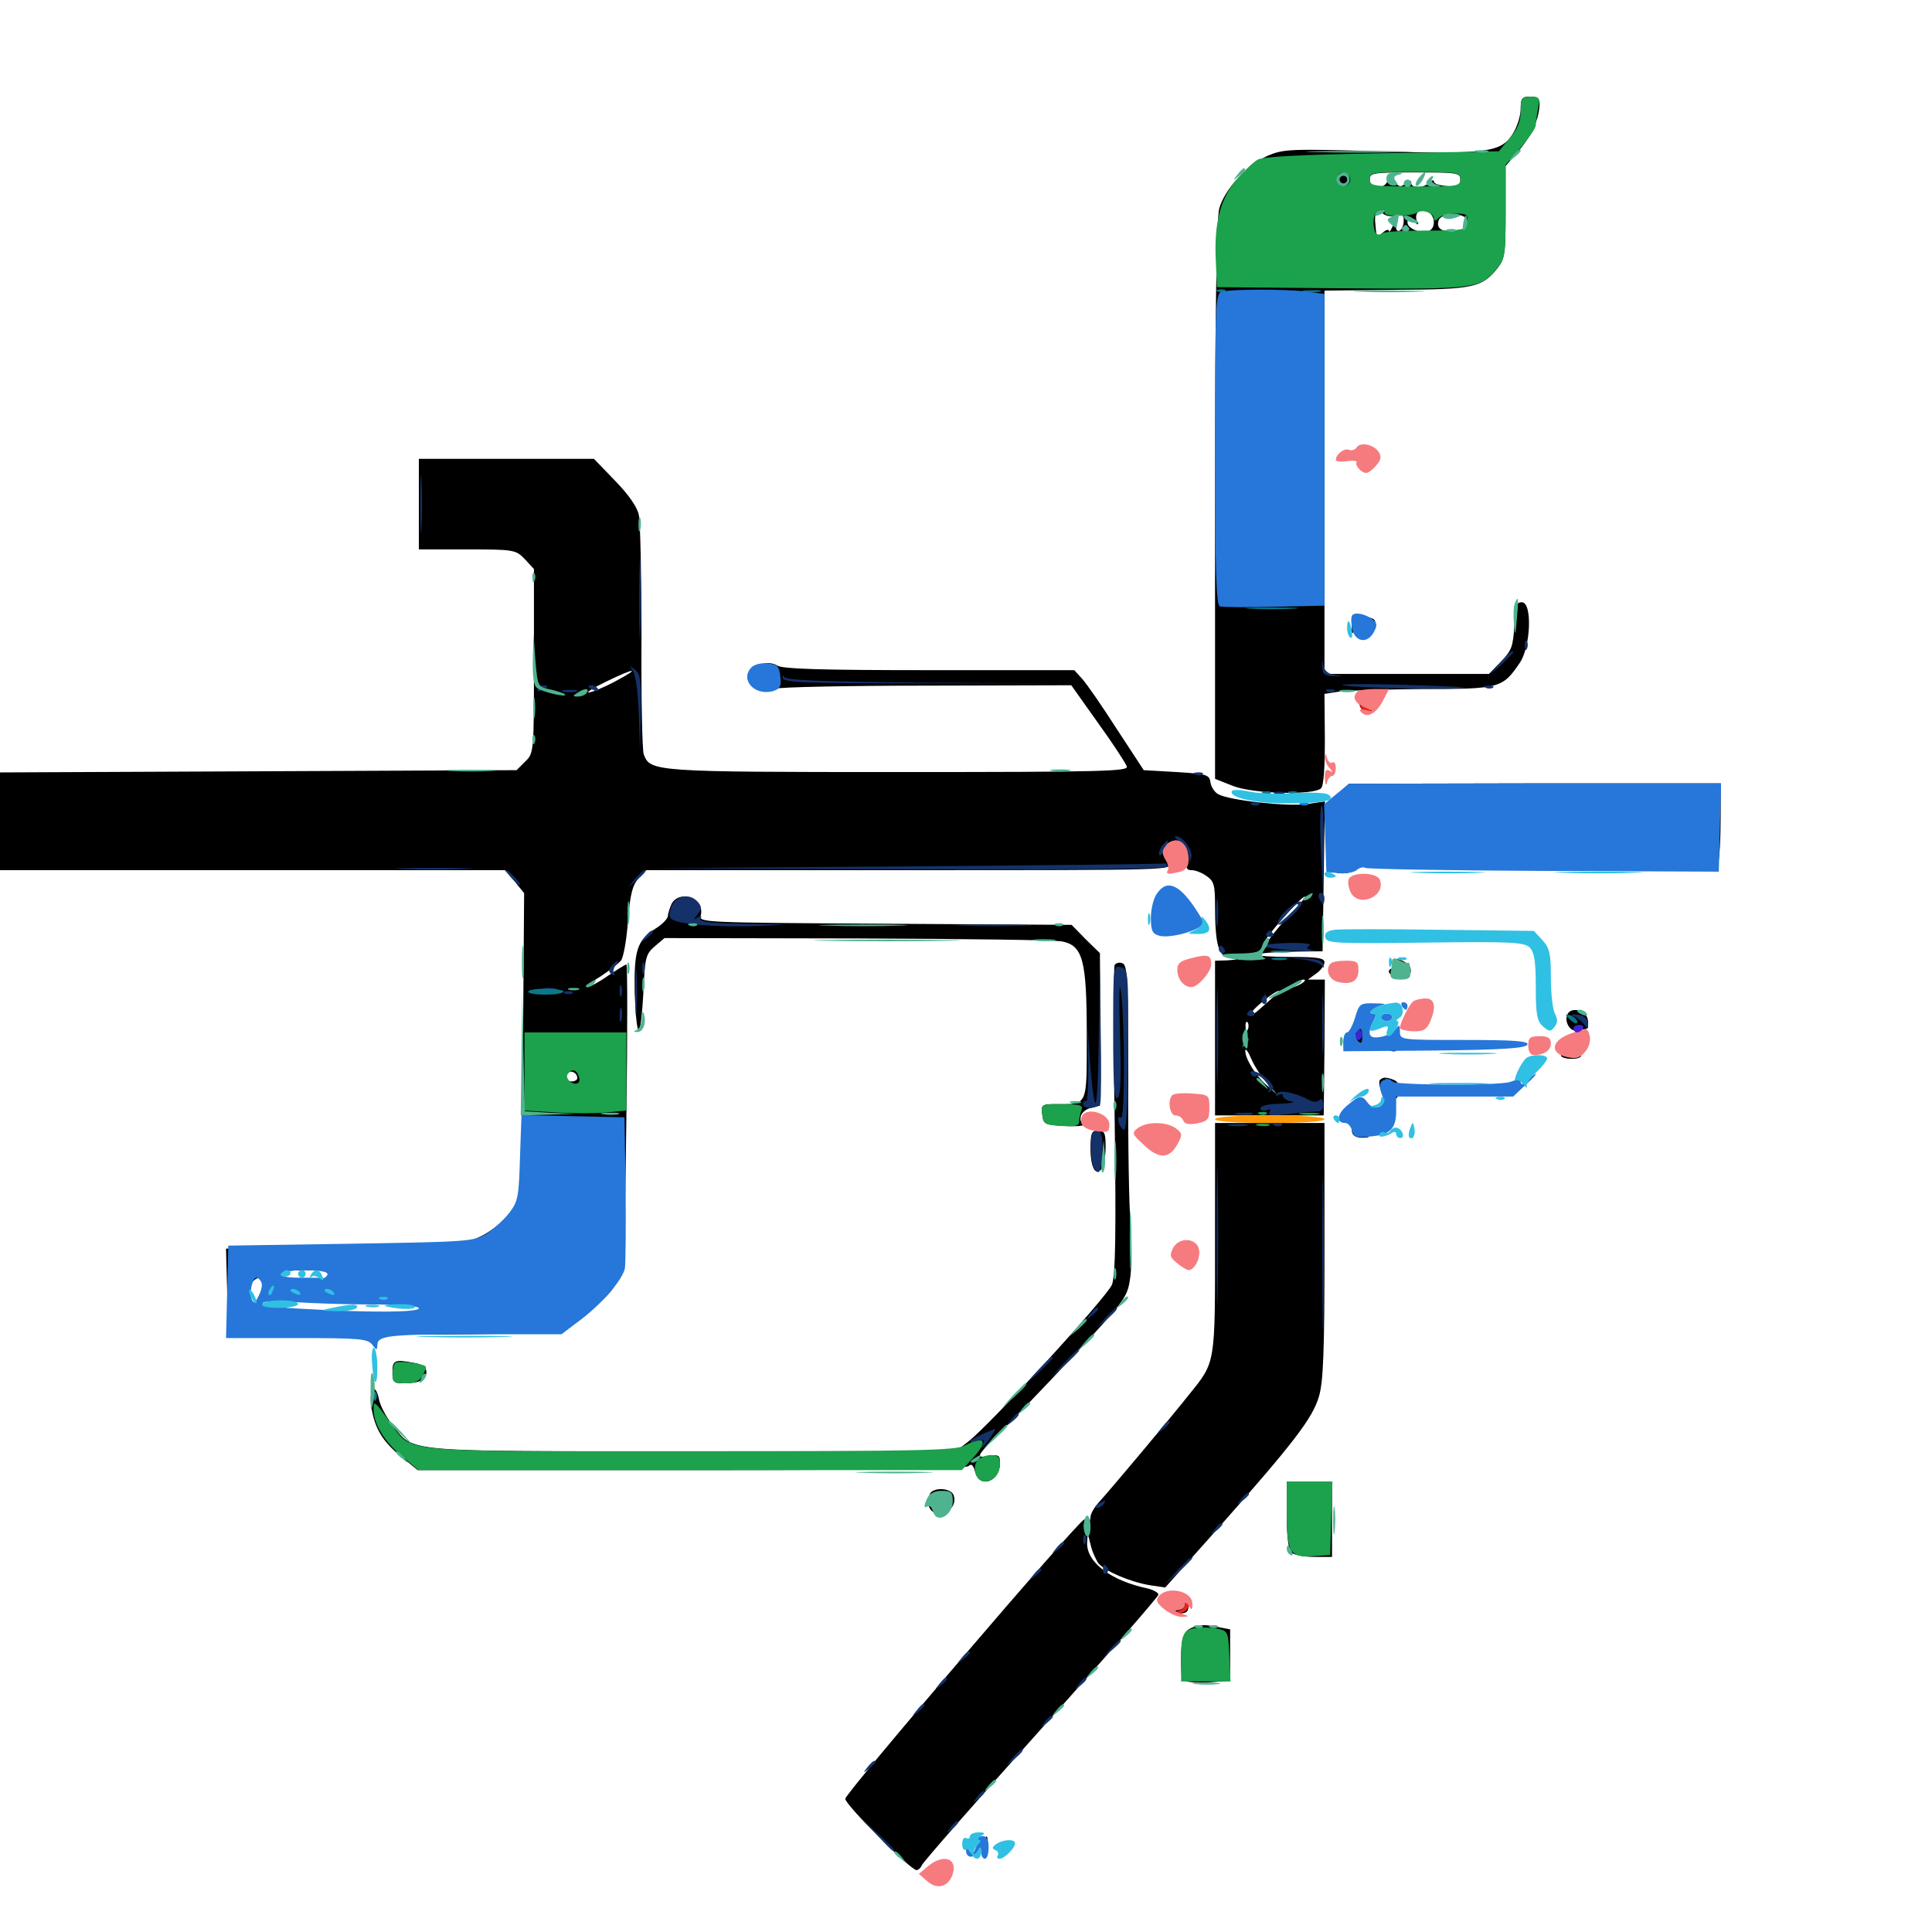 <svg xmlns="http://www.w3.org/2000/svg" viewBox="0 -1000 1000 1000">
	<path fill="#000000" d="M787.109 -943.75C787.109 -940.234 785.352 -934.57 783.203 -931.055C777.148 -921.094 770.117 -920.117 713.867 -921.68C667.578 -923.047 664.258 -922.852 656.055 -919.336C645.312 -914.453 633.789 -901.953 631.055 -891.992C629.688 -887.109 628.906 -836.133 628.906 -740.625V-596.875L638.281 -593.164C648.828 -589.062 680.078 -588.281 683.789 -591.992C685.156 -593.359 685.742 -602.539 685.742 -617.578L685.547 -640.82L692.773 -641.992C696.875 -642.578 716.406 -643.164 736.328 -643.359C776.367 -643.359 777.734 -643.75 786.719 -657.031C792.383 -665.625 793.164 -688.281 787.695 -688.281C784.766 -688.281 784.18 -686.133 783.789 -676.172C783.203 -665.43 782.422 -663.281 776.953 -657.617L770.703 -651.172H728.125H685.547V-750.391V-849.609L722.656 -850C762.695 -850.195 767.188 -851.172 775.195 -861.328C778.906 -866.016 779.297 -869.141 779.297 -890.43V-914.062L786.328 -922.266C792.969 -930.078 796.875 -939.062 796.875 -946.484C796.875 -949.023 795.312 -950 791.992 -950C787.695 -950 787.109 -949.023 787.109 -943.75ZM755.859 -907.031C755.859 -903.711 754.688 -903.125 749.023 -903.711C745.312 -903.906 742.188 -904.883 742.188 -906.055C742.188 -907.031 741.211 -906.836 739.844 -905.469C736.914 -902.539 730.469 -902.344 730.469 -905.273C730.469 -906.836 729.492 -906.641 727.539 -905.078C725 -902.93 724.023 -903.125 721.875 -906.055C719.531 -909.18 719.336 -909.18 718.164 -906.25C716.406 -901.758 708.984 -902.148 708.984 -907.031C708.984 -910.547 710.547 -910.742 732.422 -910.742C754.492 -910.742 755.859 -910.547 755.859 -907.031ZM698.047 -907.227C696.68 -909.57 691.406 -909.375 691.406 -907.227C691.406 -905.078 696.484 -902.93 698.047 -904.492C698.633 -905.078 698.633 -906.445 698.047 -907.227ZM722.656 -888.477C725.781 -889.453 726.562 -888.867 726.562 -885.742C726.562 -880.859 722.656 -878.125 722.461 -883.008C722.461 -886.133 722.266 -886.133 720.703 -882.617C719.727 -880.469 718.945 -879.492 718.945 -880.469C718.75 -881.445 717.383 -881.055 715.82 -879.688C712.5 -876.953 712.5 -876.953 711.914 -883.594C711.133 -890.039 712.695 -892.188 715.82 -889.453C717.383 -888.086 720.312 -887.695 722.656 -888.477ZM739.062 -890.234C742.578 -888.867 743.359 -882.617 740.039 -880.664C736.719 -878.516 728.516 -881.445 728.516 -884.766C728.516 -887.5 728.906 -887.695 731.836 -885.352C733.984 -883.398 734.57 -883.398 733.594 -885.156C732.812 -886.328 732.812 -888.477 733.398 -889.453C734.766 -891.797 734.961 -891.797 739.062 -890.234ZM758.984 -886.523C760.547 -882.422 759.18 -881.25 752.148 -880.469C746.094 -879.688 743.164 -882.031 744.727 -886.133C746.094 -889.844 757.617 -890.039 758.984 -886.523ZM671.484 -686.914C678.711 -687.305 672.656 -687.5 658.203 -687.5C643.75 -687.5 637.695 -687.305 645.117 -686.914C652.344 -686.523 664.062 -686.523 671.484 -686.914ZM701.172 -766.211C701.172 -765.039 702.539 -764.648 704.297 -765.234C705.859 -765.82 706.641 -765.625 706.055 -764.453C705.469 -763.281 705.859 -762.5 706.836 -762.5C708.008 -762.5 708.984 -763.477 708.984 -764.648C708.984 -765.625 709.961 -766.016 710.938 -765.43C712.109 -764.844 712.891 -765.234 712.891 -766.211C712.891 -767.383 710.352 -768.359 707.031 -768.359C703.906 -768.359 701.172 -767.383 701.172 -766.211ZM216.797 -739.062V-715.625H241.797C266.211 -715.625 266.992 -715.43 271.68 -710.547L276.367 -705.469V-657.812C276.367 -610.938 276.367 -610.156 271.875 -605.859L267.383 -601.367L133.789 -600.781L0 -600.195V-575V-549.609H130.664H261.328L266.406 -543.75L271.289 -537.695L270.703 -459.57L269.922 -381.25L264.453 -373.047C260.938 -368.164 255.078 -363.281 249.414 -360.352C240.039 -355.859 238.477 -355.664 178.516 -354.688L116.992 -353.711L117.578 -331.25L118.164 -308.984L201.758 -309.18C295.117 -309.57 292.188 -309.18 307.617 -323.242C323.828 -338.281 323.047 -333.789 324.219 -422.266C324.805 -465.43 324.805 -500.781 324.219 -500.781C323.633 -500.781 319.336 -498.047 314.648 -494.922C309.961 -491.602 305.078 -489.062 304.102 -489.062C302.93 -489.062 305.859 -491.602 310.742 -494.531C315.43 -497.656 320.312 -501.367 321.484 -502.93C322.656 -504.492 324.414 -513.672 325 -523.242C326.172 -537.109 327.344 -541.797 330.469 -545.312L334.57 -549.609H471.289C607.031 -549.609 608.008 -549.609 604.492 -553.516C600.781 -557.617 601.562 -562.695 606.445 -564.453C611.328 -566.406 615.625 -561.328 614.453 -555.078C613.672 -550.781 614.062 -549.609 616.797 -549.609C618.75 -549.609 622.266 -548.242 624.609 -546.484C628.32 -543.945 628.906 -541.797 628.906 -531.445C628.906 -510.742 630.664 -505.078 636.523 -504.102C641.016 -503.516 640.82 -503.32 635.352 -502.93L628.906 -502.734V-462.695V-422.656H657.031H685.156L685.547 -457.812L685.742 -492.969H681.25H676.953L681.25 -496.094C683.594 -497.656 685.547 -500.391 685.547 -501.953C685.547 -504.102 682.031 -504.688 667.578 -504.688C657.812 -504.688 650.195 -505.273 650.977 -505.859C651.562 -506.641 659.375 -507.227 668.359 -507.422L684.57 -507.617L685.156 -546.484L685.742 -585.156L676.172 -583.789C666.211 -582.422 636.328 -585.742 630.664 -588.867C628.711 -589.844 626.953 -592.578 626.562 -594.922C625.977 -599.023 624.805 -599.414 608.984 -600.391L591.992 -601.367L577.93 -622.852C570.312 -634.766 562.305 -646.289 559.961 -648.828L556.055 -653.125H481.055C425.781 -653.125 405.273 -653.711 402.344 -655.469C397.266 -658.789 387.891 -655.273 387.109 -649.805C386.328 -644.922 395.117 -641.016 401.367 -643.555C403.516 -644.336 438.867 -645.117 479.883 -645.117L554.492 -645.312L568.359 -625.781C575.977 -615.234 582.617 -605.078 583.203 -603.32C584.375 -600.781 571.875 -600.391 465.039 -600.391C338.281 -600.391 336.523 -600.586 333.203 -609.57C332.422 -611.328 331.836 -638.477 332.031 -669.922C332.031 -701.367 331.445 -729.883 330.664 -733.398C329.883 -737.5 325.391 -743.945 318.359 -751.172L307.422 -762.5H262.109H216.797ZM392.578 -652.148C391.211 -650.391 389.648 -649.609 388.867 -650.195C388.281 -650.781 389.062 -652.148 390.625 -653.125C394.727 -655.859 395.312 -655.469 392.578 -652.148ZM318.359 -647.266C312.5 -644.141 306.25 -641.602 304.688 -641.602C303.125 -641.406 307.031 -643.945 313.477 -647.07C328.711 -654.492 332.227 -654.688 318.359 -647.266ZM285.742 -641.992C286.914 -642.578 285.938 -642.969 283.203 -642.969C280.469 -642.969 279.492 -642.578 280.859 -641.992C282.031 -641.602 284.375 -641.602 285.742 -641.992ZM298.438 -640.039C300.195 -640.625 298.633 -641.016 294.922 -641.016C291.211 -641.016 289.648 -640.625 291.602 -640.039C293.359 -639.648 296.484 -639.648 298.438 -640.039ZM668.75 -527.734C664.258 -523.047 659.375 -517.188 657.422 -514.453C655.664 -511.914 654.297 -510.742 654.297 -511.914C654.297 -514.258 673.438 -535.938 675.391 -535.938C675.977 -535.938 673.047 -532.227 668.75 -527.734ZM673.828 -491.016C672.266 -490.039 670.117 -489.062 668.945 -489.062C667.969 -489.062 668.359 -490.039 669.922 -491.016C671.484 -491.992 673.828 -492.969 674.805 -492.969C675.977 -492.969 675.391 -491.992 673.828 -491.016ZM300.195 -487.891C300.977 -488.477 299.805 -489.062 297.656 -488.867C295.508 -488.867 294.922 -488.281 296.484 -487.695C297.852 -487.109 299.609 -487.305 300.195 -487.891ZM661.133 -485.547C659.961 -484.766 656.25 -481.445 652.734 -478.32C649.219 -475 646.68 -473.828 647.461 -475.391C648.438 -477.93 659.766 -487.109 661.914 -487.109C662.5 -487.109 662.109 -486.523 661.133 -485.547ZM645.898 -467.188C645.312 -465.625 644.727 -466.211 644.727 -468.359C644.531 -470.508 645.117 -471.68 645.703 -470.898C646.289 -470.312 646.484 -468.555 645.898 -467.188ZM655.859 -439.258L661.133 -433.398L655.664 -438.281C649.805 -443.359 644.531 -451.953 644.531 -456.25C644.727 -457.617 646.094 -455.664 647.656 -451.953C649.219 -448.242 652.93 -442.578 655.859 -439.258ZM298.828 -441.992C298.828 -441.016 297.461 -440.234 295.898 -440.234C292.969 -440.234 291.992 -442.578 294.141 -444.727C295.703 -446.289 298.828 -444.531 298.828 -441.992ZM169.531 -339.258C169.141 -337.109 166.797 -335.547 164.062 -335.352C159.57 -334.961 159.57 -334.961 163.086 -336.719C166.602 -338.281 166.406 -338.477 161.719 -338.086C158.789 -337.891 157.031 -337.109 157.422 -336.328C158.008 -335.547 157.227 -334.766 155.469 -334.766C153.906 -334.766 152.344 -335.547 151.953 -336.719C151.562 -337.891 150.195 -337.891 148.438 -336.719C146.875 -335.742 146.094 -334.57 146.484 -333.984C147.07 -333.594 162.5 -332.812 180.664 -332.422C218.555 -331.445 229.883 -328.516 202.148 -326.758L184.57 -325.781L201.758 -325.391C220.117 -325 225.781 -321.289 208.594 -320.898C183.789 -320.312 139.258 -322.266 132.422 -324.219C126.953 -325.781 127.734 -336.328 133.398 -338.477C136.914 -339.844 137.891 -339.258 139.062 -335.938C139.648 -333.398 140.234 -333.008 140.43 -334.961C140.82 -340.625 145.312 -342.578 157.812 -342.578C168.555 -342.578 170.117 -342.188 169.531 -339.258ZM189.453 -313.086C189.453 -310.938 188.672 -309.57 187.5 -310.352C186.523 -310.938 186.133 -312.695 186.914 -314.258C188.281 -318.359 189.453 -317.969 189.453 -313.086ZM136.328 -327.539C134.961 -328.125 135.938 -328.516 138.672 -328.516C141.406 -328.516 142.383 -328.125 141.211 -327.539C139.844 -327.148 137.5 -327.148 136.328 -327.539ZM148.047 -327.539C145.508 -327.93 147.461 -328.32 152.344 -328.32C157.227 -328.32 159.18 -327.93 156.836 -327.539C154.297 -327.148 150.391 -327.148 148.047 -327.539ZM699.609 -675.586C699.609 -672.461 700 -671.289 700.586 -673.242C700.977 -675 700.977 -677.734 700.586 -679.102C700 -680.273 699.609 -678.906 699.609 -675.586ZM706.641 -679.102C707.812 -678.711 708.984 -676.758 708.984 -675C708.984 -672.266 709.375 -672.07 710.742 -674.609C713.086 -678.125 711.719 -680.469 707.422 -680.273C705.273 -680.273 705.078 -679.688 706.641 -679.102ZM703.32 -637.305C703.32 -635.547 704.297 -633.008 705.664 -631.836C707.812 -630.273 709.375 -631.055 713.086 -635.156C716.602 -639.062 716.602 -639.453 713.672 -636.914C708.594 -632.617 705.664 -632.617 704.492 -637.109C703.711 -639.844 703.516 -639.844 703.32 -637.305ZM693.164 -589.844C688.281 -585.547 687.891 -584.375 688.086 -568.359C688.281 -559.18 689.062 -551.562 689.844 -551.562C690.625 -551.562 691.406 -552.734 691.406 -554.102C691.406 -555.859 691.992 -555.664 693.164 -553.711C694.336 -551.758 695.703 -551.562 698.828 -553.32C700.977 -554.492 704.492 -555.469 706.445 -555.273C708.984 -555.078 708.594 -554.688 705.078 -553.32C700.586 -551.758 700.781 -551.758 706.641 -552.344C710.156 -552.539 713.477 -552.148 714.062 -551.172C714.648 -550.391 754.102 -549.609 801.562 -549.609H888.281L889.453 -554.102C890.039 -556.445 890.625 -566.602 890.625 -576.562V-594.531H794.531L698.242 -594.336ZM691.992 -548.242C690.039 -548.828 691.211 -549.219 694.336 -549.219C697.656 -549.219 699.023 -548.828 697.852 -548.242C696.484 -547.852 693.75 -547.852 691.992 -548.242ZM347.656 -532.227C346.68 -530.078 345.703 -527.148 345.703 -525.781C345.508 -524.414 342.773 -521.484 339.258 -519.336C329.688 -513.281 328.125 -508.203 328.516 -486.133C328.906 -475.391 329.688 -466.602 330.664 -466.602C331.445 -466.602 332.422 -475.391 333.008 -486.133C333.789 -504.297 334.18 -506.055 338.867 -510.156L343.945 -514.453L443.945 -514.258C499.023 -514.062 546.68 -513.477 549.805 -512.695C560.547 -510.547 562.5 -502.734 562.5 -464.453C562.5 -426.758 563.281 -428.516 546.289 -428.516C539.258 -428.516 538.867 -428.125 539.453 -423.242C540.039 -417.969 540.625 -417.773 551.367 -417.188C558.203 -416.797 562.5 -417.383 562.5 -418.75C562.5 -419.727 564.062 -420.703 566.016 -420.898C568.164 -420.898 568.359 -421.289 566.797 -422.07C565.43 -422.656 563.086 -422.07 561.523 -420.703C559.375 -418.945 558.984 -419.336 559.375 -422.07C559.766 -424.023 562.109 -425.977 564.648 -426.562L569.336 -427.734V-467.188V-506.641L561.914 -513.867L554.688 -521.289L458.203 -521.875C363.281 -522.461 361.719 -522.461 362.695 -526.172C365.039 -534.766 351.953 -539.844 347.656 -532.227ZM356.055 -520.898C357.227 -521.484 355.859 -521.875 352.539 -521.875C349.414 -521.875 348.242 -521.484 350.195 -520.898C351.953 -520.508 354.688 -520.508 356.055 -520.898ZM720.703 -502.734C720.703 -501.758 721.875 -500.586 723.242 -500.195C724.609 -499.609 724.219 -499.023 722.266 -499.023C717.383 -498.828 717.969 -495.508 722.852 -493.945C727.539 -492.383 731.445 -495.312 729.883 -499.414C728.711 -502.344 720.703 -505.273 720.703 -502.734ZM576.953 -500.586C576.367 -499.414 576.172 -463.281 576.953 -420.117C577.734 -361.133 577.344 -340.039 575.586 -335.156C573.242 -328.906 512.109 -262.109 500.781 -253.516L494.727 -248.828H358.594C206.445 -248.828 214.453 -248.047 203.125 -262.5C199.805 -266.602 196.68 -272.656 196.094 -275.977C194.336 -284.766 190.82 -281.055 192.188 -271.875C193.945 -260.547 198.047 -253.906 207.617 -246.094L216.211 -239.062H357.812C455.859 -239.062 499.805 -239.648 501.367 -241.211C502.734 -242.578 503.711 -241.797 504.688 -238.281C506.836 -229.297 517.578 -233.008 517.578 -242.578C517.578 -246.875 516.992 -247.266 510.938 -246.289C504.492 -245.312 504.883 -245.898 523.633 -264.648C534.18 -275.391 551.953 -294.141 563.281 -306.445C583.008 -327.93 583.789 -329.297 585.156 -339.844C585.742 -345.898 585.938 -358.008 585.156 -366.797C584.375 -375.391 583.789 -409.18 583.984 -441.406C583.984 -491.602 583.594 -500.586 581.055 -501.367C579.492 -502.148 577.734 -501.562 576.953 -500.586ZM702.539 -476.172C701.758 -473.828 701.562 -470.508 702.344 -468.75C703.125 -466.602 702.734 -465.82 700.977 -466.211C699.414 -466.602 698.828 -466.602 699.805 -466.211C701.758 -465.039 701.562 -459.766 699.414 -459.766C698.438 -459.766 697.07 -460.938 696.68 -462.305C696.094 -463.477 695.508 -462.695 695.508 -460.156C695.312 -456.25 696.094 -455.859 702.344 -456.25C706.055 -456.445 709.766 -457.422 710.352 -458.594C711.133 -459.57 710.547 -459.766 708.984 -458.789C707.031 -457.617 706.641 -458.594 707.617 -463.867C708.594 -468.164 708.398 -469.531 707.227 -467.773C705.859 -465.625 705.273 -466.992 704.688 -472.656C704.297 -478.711 703.711 -479.492 702.539 -476.172ZM811.523 -475.391C809.375 -471.875 812.305 -466.016 816.016 -466.602C817.773 -466.992 820.117 -467.383 820.898 -467.383C821.875 -467.578 822.266 -469.531 821.875 -472.07C821.289 -476.758 813.867 -479.102 811.523 -475.391ZM717.188 -462.305C713.477 -461.523 713.281 -461.133 715.625 -458.594C718.359 -456.055 722.656 -454.883 722.656 -456.641C722.656 -457.031 723.242 -458.789 723.828 -460.547C724.414 -462.305 724.219 -463.477 723.438 -463.477C722.461 -463.281 719.727 -462.695 717.188 -462.305ZM808.008 -453.516C808.398 -452.539 810.938 -451.953 813.672 -451.953C816.211 -451.953 818.359 -452.539 818.359 -453.516C818.359 -454.297 815.82 -454.883 812.695 -454.883C809.57 -454.883 807.422 -454.297 808.008 -453.516ZM714.258 -441.016C713.672 -440.43 713.867 -437.695 715.039 -434.961C717.578 -427.93 717.188 -426.562 712.5 -426.367C708.203 -426.367 708.203 -426.172 711.914 -424.805C714.648 -423.633 716.406 -424.023 717.578 -426.367C718.555 -428.125 720.508 -430.273 722.07 -431.055C725.586 -433.203 725.195 -439.648 721.484 -441.016C717.578 -442.578 715.82 -442.578 714.258 -441.016ZM694.922 -419.336C693.359 -419.922 693.945 -420.508 696.094 -420.508C698.242 -420.703 699.414 -420.117 698.633 -419.531C698.047 -418.945 696.289 -418.75 694.922 -419.336ZM700.391 -417.578C698.633 -413.281 700.586 -410.938 705.664 -411.133C709.18 -411.328 709.375 -411.523 706.445 -412.305C703.906 -412.891 703.125 -414.453 703.711 -416.992C704.883 -421.484 702.148 -422.07 700.391 -417.578ZM628.906 -359.18C628.906 -293.164 629.297 -295.312 615.43 -278.125C605.078 -265.039 574.805 -229.102 569.336 -223.047C566.602 -220.117 564.453 -216.602 564.453 -214.844C564.453 -213.281 563.477 -211.328 562.109 -210.547C560.742 -209.57 560.547 -209.961 561.523 -211.719C562.305 -213.086 562.305 -213.867 561.133 -213.477C557.227 -211.914 437.695 -72.07 437.5 -68.945C437.5 -65.82 471.289 -32.031 474.414 -32.031C475.391 -32.031 476.562 -33.203 477.148 -34.57C477.734 -36.133 505.469 -67.773 538.867 -105.078C572.266 -142.188 599.609 -173.633 599.609 -174.609C599.609 -175.586 597.266 -176.953 594.336 -177.734C574.805 -181.836 562.305 -191.406 562.695 -201.562C562.891 -206.445 563.086 -206.445 564.453 -200.586C565.234 -197.07 567.188 -192.773 568.555 -190.82C572.07 -186.719 584.766 -181.25 595.117 -179.492L603.125 -178.32L630.664 -209.18C669.531 -253.125 679.297 -265.82 682.617 -276.953C684.961 -284.57 685.547 -300.195 685.547 -352.734V-418.75H657.227H628.906ZM564.453 -405.273C564.453 -395.312 567.383 -390.625 570.508 -395.508C571.484 -397.07 572.266 -401.953 572.266 -406.641C572.266 -413.477 571.68 -414.844 568.359 -414.844C565.039 -414.844 564.453 -413.477 564.453 -405.273ZM203.125 -289.844C203.125 -284.766 203.711 -283.984 208.789 -283.984C216.992 -283.984 220.703 -285.742 220.703 -289.844C220.703 -292.188 218.75 -293.75 214.648 -294.531C204.297 -296.484 203.125 -296.094 203.125 -289.844ZM666.016 -216.016C666.016 -205.273 666.797 -198.047 668.359 -196.484C669.727 -195.117 675 -194.141 680.078 -194.141H689.453V-213.672V-233.203H677.734H666.016ZM481.25 -226.562C479.102 -221.094 481.445 -216.602 486.133 -216.602C491.602 -216.602 495.312 -221.484 493.555 -226.172C491.992 -230.078 482.617 -230.273 481.25 -226.562ZM491.797 -223.047C491.406 -220.117 489.648 -218.359 486.914 -217.969C481.836 -217.188 481.25 -219.336 484.961 -223.242C486.914 -225.391 486.719 -225.586 484.57 -224.414C482.812 -223.438 482.227 -223.633 483.203 -225C483.984 -226.367 486.328 -227.344 488.477 -227.344C491.406 -227.344 492.383 -226.172 491.797 -223.047ZM608.008 -172.266C608.203 -170.898 606.836 -169.922 605.078 -169.922C603.125 -170.117 602.344 -169.141 602.93 -167.578C603.516 -166.016 606.445 -164.844 609.57 -164.844C614.258 -164.844 615.234 -165.625 615.234 -169.727C615.234 -173.242 614.258 -174.609 611.328 -174.609C609.18 -174.609 607.617 -173.438 608.008 -172.266ZM617.188 -157.617C612.5 -155.664 611.328 -152.734 611.328 -141.016C611.328 -130.469 611.523 -129.883 616.797 -129.297C619.727 -128.906 625.391 -129.102 629.492 -129.492L636.719 -130.078V-143.359V-156.641L630.664 -157.812C623.633 -159.18 621.289 -159.18 617.188 -157.617ZM509.18 -47.07C508.594 -45.508 508.789 -43.164 509.766 -41.992C510.742 -40.234 511.328 -41.211 511.328 -44.531C511.328 -50.195 510.742 -50.781 509.18 -47.07Z"/>
	<path fill="#ff9906" d="M628.906 -420.703C628.906 -419.531 639.648 -418.75 657.227 -418.75C674.805 -418.75 685.547 -419.531 685.547 -420.703C685.547 -421.875 674.805 -422.656 657.227 -422.656C639.648 -422.656 628.906 -421.875 628.906 -420.703Z"/>
	<path fill="#ef2218" d="M704.688 -633.203C703.125 -634.766 703.906 -634.961 707.227 -634.18C709.766 -633.398 710.742 -632.617 709.18 -632.031C707.812 -631.641 705.664 -632.227 704.688 -633.203ZM613.281 -169.141C613.281 -167.969 611.719 -166.602 609.961 -166.211C606.836 -165.43 606.836 -165.234 609.766 -165.039C613.281 -164.844 616.406 -168.164 614.453 -170.117C613.867 -170.898 613.281 -170.312 613.281 -169.141Z"/>
	<path fill="#1ca14c" d="M787.109 -942.578C787.109 -937.305 785.547 -933.203 781.445 -928.516L775.781 -921.68L715.625 -920.703C672.852 -919.922 654.102 -918.945 650.977 -917.383C648.633 -916.016 643.75 -911.328 639.844 -906.836C631.641 -897.07 628.32 -884.375 629.297 -865.039L629.883 -851.367L694.336 -850.781C763.867 -850.195 766.016 -850.586 774.414 -860.547C779.102 -866.016 779.297 -867.578 779.297 -890.43V-914.648L787.109 -923.633C791.406 -928.516 794.922 -933.789 794.922 -935.156C794.922 -936.719 795.508 -940.625 796.094 -943.945C797.266 -949.414 796.875 -950 792.188 -950C787.695 -950 787.109 -949.219 787.109 -942.578ZM698.438 -908.789C700.391 -905.469 695.898 -901.758 693.164 -904.492C690.82 -906.836 692.383 -910.938 695.312 -910.938C696.289 -910.938 697.656 -909.961 698.438 -908.789ZM755.859 -907.227C755.859 -903.711 754.297 -903.32 732.422 -903.516C710.742 -903.516 708.984 -903.711 708.984 -907.227C708.984 -910.742 710.742 -910.938 732.422 -910.938C754.297 -910.938 755.859 -910.742 755.859 -907.227ZM716.797 -889.648C716.797 -887.695 730.273 -887.891 733.789 -890.039C736.523 -891.797 742.188 -889.648 742.188 -886.914C742.188 -885.547 742.969 -885.547 744.531 -887.109C745.898 -888.477 749.805 -889.453 753.516 -889.453C759.18 -889.453 759.961 -888.867 759.375 -885.156C758.789 -880.859 758.008 -880.664 737.891 -880.664C726.562 -880.664 716.406 -880.078 715.625 -879.297C714.844 -878.516 713.477 -878.32 712.695 -878.906C710.547 -880.078 710.352 -888.281 712.305 -890.039C714.062 -891.992 716.797 -891.797 716.797 -889.648ZM271.484 -445.312V-425.195L287.695 -424.219C296.484 -423.633 308.398 -423.633 314.062 -424.219L324.219 -425.195V-445.312V-465.625H297.852H271.484ZM299.414 -443.164C300.195 -441.602 300 -440.039 299.219 -439.453C296.68 -437.891 292.383 -441.602 293.75 -443.945C295.703 -446.875 298.242 -446.68 299.414 -443.164ZM539.453 -423.242C540.039 -418.164 540.82 -417.773 549.414 -417.188C556.445 -416.797 558.594 -417.188 558.594 -419.531C558.594 -421.094 559.18 -423.633 559.766 -425.391C560.742 -427.93 559.18 -428.516 549.805 -428.516C538.867 -428.516 538.867 -428.516 539.453 -423.242ZM651.953 -423.242C650.391 -423.828 650.977 -424.414 653.125 -424.414C655.273 -424.609 656.445 -424.023 655.664 -423.438C655.078 -422.852 653.32 -422.656 651.953 -423.242ZM673.438 -423.242C670.898 -423.633 672.852 -424.023 677.734 -424.023C682.617 -424.023 684.57 -423.633 682.227 -423.242C679.688 -422.852 675.781 -422.852 673.438 -423.242ZM650.977 -417.383C649.023 -417.969 650.195 -418.359 653.32 -418.359C656.641 -418.359 658.008 -417.969 656.836 -417.383C655.469 -416.992 652.734 -416.992 650.977 -417.383ZM204.492 -294.531C203.711 -293.75 203.125 -291.016 203.125 -288.477C203.125 -284.57 204.102 -283.984 209.961 -283.984C214.844 -283.984 217.188 -285.156 218.75 -288.086C220.117 -290.234 220.703 -292.383 220.312 -292.773C218.75 -294.336 205.859 -295.898 204.492 -294.531ZM193.359 -270.508C193.359 -263.086 198.828 -253.906 208.008 -246.289L216.602 -239.062H357.227H497.852L501.953 -243.555C511.914 -253.906 510.547 -257.617 499.219 -251.758C494.531 -249.219 474.414 -248.828 356.641 -248.828C202.539 -248.828 213.672 -247.852 201.953 -263.867C193.75 -275 193.359 -275.391 193.359 -270.508ZM505.859 -243.945C502.93 -240.234 505.273 -233.203 509.57 -233.203C514.258 -233.203 517.578 -237.109 517.578 -242.383C517.578 -245.898 516.406 -246.875 512.891 -246.875C510.352 -246.875 507.227 -245.508 505.859 -243.945ZM666.016 -216.992C666.016 -196.68 667.773 -193.555 679.688 -194.531L688.477 -195.117L689.062 -214.258L689.648 -233.203H677.734H666.016ZM619.141 -157.422C612.5 -156.445 611.328 -154.102 611.328 -141.016V-129.688H624.023H636.914L636.328 -142.773C635.742 -155.664 635.547 -155.859 629.883 -157.031C626.758 -157.617 621.875 -157.812 619.141 -157.422Z"/>
	<path fill="#143269" d="M217.578 -739.062C217.578 -725.586 217.773 -720.117 218.164 -726.953C218.555 -733.594 218.555 -744.531 218.164 -751.367C217.773 -758.008 217.578 -752.539 217.578 -739.062ZM330.859 -690.234C330.859 -671.484 331.25 -663.672 331.445 -673.242C331.836 -682.617 331.836 -697.852 331.445 -707.422C331.25 -716.797 330.859 -708.984 330.859 -690.234ZM789.258 -665.625C789.258 -663.477 789.844 -662.891 790.43 -664.453C791.016 -665.82 790.82 -667.578 790.234 -668.164C789.648 -668.945 789.062 -667.773 789.258 -665.625ZM776.172 -656.641L770.508 -650.195L776.953 -655.859C780.273 -659.18 783.203 -661.914 783.203 -662.305C783.203 -663.867 781.641 -662.5 776.172 -656.641ZM684.375 -655.078C684.57 -650.977 685.547 -650.195 690.43 -650C695.703 -649.805 695.703 -650 691.016 -650.586C687.5 -651.172 685.547 -652.734 684.961 -655.664C684.375 -659.18 684.18 -659.18 684.375 -655.078ZM327.539 -652.93C328.906 -651.172 330.273 -641.797 330.664 -630.469L331.25 -611.133L331.641 -630.859C332.031 -647.656 331.445 -651.172 328.711 -653.32C325.586 -655.664 325.391 -655.664 327.539 -652.93ZM405.078 -649.219C405.273 -646.68 414.844 -646.289 477.539 -646.289H549.805L478.125 -646.68C423.438 -647.266 406.25 -647.852 405.664 -649.805C405.273 -651.172 405.078 -650.781 405.078 -649.219ZM696.289 -645.117C691.016 -645.898 702.344 -646.094 721.68 -645.703C741.016 -645.117 757.227 -644.531 757.617 -644.141C759.18 -642.773 706.25 -643.75 696.289 -645.117ZM278.32 -643.359C277.734 -642.188 278.516 -641.992 280.078 -642.578C283.594 -643.945 284.18 -645.312 281.445 -645.312C280.273 -645.312 278.906 -644.531 278.32 -643.359ZM304.688 -644.531C304.688 -646.094 308.398 -645.312 309.57 -643.359C310.156 -642.188 309.375 -641.992 307.812 -642.578C306.055 -643.164 304.688 -644.141 304.688 -644.531ZM769.141 -643.945C767.578 -644.531 768.164 -645.117 770.312 -645.117C772.461 -645.312 773.633 -644.727 772.852 -644.141C772.266 -643.555 770.508 -643.359 769.141 -643.945ZM291.602 -641.992C289.648 -642.578 291.211 -642.969 294.922 -642.969C298.633 -642.969 300.195 -642.578 298.438 -641.992C296.484 -641.602 293.359 -641.602 291.602 -641.992ZM687.109 -641.992C685.547 -642.578 686.133 -643.164 688.281 -643.164C690.43 -643.359 691.602 -642.773 690.82 -642.188C690.234 -641.602 688.477 -641.406 687.109 -641.992ZM618.75 -599.023C617.188 -599.609 617.773 -600.195 619.922 -600.195C622.07 -600.391 623.242 -599.805 622.461 -599.219C621.875 -598.633 620.117 -598.438 618.75 -599.023ZM659.766 -589.258C658.398 -589.844 659.375 -590.234 662.109 -590.234C664.844 -590.234 665.82 -589.844 664.648 -589.258C663.281 -588.867 660.938 -588.867 659.766 -589.258ZM648.047 -583.398C646.484 -583.984 647.07 -584.57 649.219 -584.57C651.367 -584.766 652.539 -584.18 651.758 -583.594C651.172 -583.008 649.414 -582.812 648.047 -583.398ZM683.594 -561.719L684.57 -538.867L685.156 -560.156C685.352 -571.875 684.961 -582.227 684.18 -583.008C683.398 -583.984 683.008 -574.219 683.594 -561.719ZM610.938 -564.062C613.281 -562.5 615.43 -559.18 615.43 -556.836C615.625 -553.32 615.82 -553.125 616.602 -556.055C617.578 -559.766 612.305 -567.188 608.594 -567.188C607.422 -567.188 608.594 -565.82 610.938 -564.062ZM601.562 -562.305C600.391 -560.742 599.609 -558.594 600 -557.617C600.195 -556.445 601.562 -557.812 602.93 -560.352C605.469 -565.82 605.078 -566.406 601.562 -562.305ZM469.727 -551.562L336.914 -550.586L471.289 -550C560.547 -549.805 605.273 -550.195 604.492 -551.562C603.906 -552.734 603.125 -553.32 602.93 -553.125C602.734 -552.734 542.773 -552.148 469.727 -551.562ZM208.594 -550.195C199.609 -550.391 206.836 -550.781 224.609 -550.781C242.383 -550.781 249.609 -550.391 240.82 -550.195C231.836 -549.805 217.383 -549.805 208.594 -550.195ZM264.648 -545.703C266.602 -543.555 268.555 -541.797 269.141 -541.797C269.727 -541.797 268.555 -543.555 266.602 -545.703C264.648 -547.852 262.695 -549.609 262.109 -549.609C261.523 -549.609 262.695 -547.852 264.648 -545.703ZM328.906 -545.312L325.195 -540.82L329.688 -544.531C333.789 -548.047 334.961 -549.609 333.398 -549.609C333.008 -549.609 331.055 -547.656 328.906 -545.312ZM629.492 -527.148C629.492 -520.703 629.883 -518.359 630.273 -521.875C630.664 -525.391 630.664 -530.664 630.273 -533.594C629.883 -536.523 629.492 -533.594 629.492 -527.148ZM682.812 -534.961C683.594 -533.398 684.375 -532.031 684.766 -532.031C685.156 -532.031 685.547 -533.398 685.547 -534.961C685.547 -536.523 684.766 -537.891 683.594 -537.891C682.617 -537.891 682.227 -536.523 682.812 -534.961ZM347.461 -530.664C346.094 -526.953 346.094 -525.195 348.047 -524.023C351.953 -521.484 372.656 -519.922 392.578 -520.703C409.961 -521.484 409.57 -521.484 386.133 -521.875C367.773 -522.07 361.523 -522.852 362.5 -524.609C363.477 -525.977 363.086 -526.172 361.133 -525.195C358.789 -523.633 358.789 -524.023 361.133 -526.758C363.281 -529.492 363.281 -530.664 361.328 -533.008C357.227 -537.891 349.805 -536.719 347.461 -530.664ZM664.844 -527.93C662.109 -525 660.742 -522.266 661.719 -521.484C662.695 -520.898 666.211 -523.438 669.727 -526.953C673.828 -531.25 675 -533.398 673.047 -533.398C671.289 -533.398 667.773 -530.859 664.844 -527.93ZM671.875 -531.445C671.875 -531.055 669.531 -528.711 666.602 -525.977L661.133 -521.289L665.82 -526.758C670.312 -531.641 671.875 -533.008 671.875 -531.445ZM497.656 -520.898C488.672 -521.094 495.898 -521.484 513.672 -521.484C531.445 -521.484 538.672 -521.094 529.883 -520.898C520.898 -520.508 506.445 -520.508 497.656 -520.898ZM333.789 -515.039C331.25 -511.914 331.445 -511.719 334.57 -514.258C336.328 -515.625 337.891 -517.188 337.891 -517.578C337.891 -519.141 336.328 -518.164 333.789 -515.039ZM655.469 -516.797C654.883 -515.82 655.664 -515.039 657.227 -515.039C658.789 -515.039 659.57 -515.82 658.984 -516.797C658.398 -517.578 657.617 -518.359 657.227 -518.359C656.836 -518.359 656.055 -517.578 655.469 -516.797ZM653.906 -510.352C654.688 -509.57 661.914 -508.594 669.922 -508.008C677.93 -507.422 682.422 -507.422 679.883 -508.008C676.367 -508.789 675.781 -509.375 677.734 -510.547C679.297 -511.523 674.609 -512.109 666.602 -511.914C658.789 -511.719 653.125 -510.938 653.906 -510.352ZM630.859 -508.594C630.859 -507.617 631.836 -506.641 633.008 -506.641C633.984 -506.641 634.375 -507.617 633.789 -508.594C633.203 -509.766 632.227 -510.547 631.641 -510.547C631.25 -510.547 630.859 -509.766 630.859 -508.594ZM328.906 -486.133C328.906 -475.391 329.102 -471.289 329.492 -476.953C329.883 -482.617 329.883 -491.406 329.492 -496.484C329.102 -501.562 328.906 -496.875 328.906 -486.133ZM674.805 -503.32C679.102 -502.734 683.398 -501.367 684.18 -500.195C685.352 -498.633 685.547 -498.828 684.961 -500.781C684.57 -502.734 681.445 -503.711 675.586 -503.906C666.992 -504.102 666.992 -504.102 674.805 -503.32ZM316.602 -500C314.844 -497.852 314.844 -496.875 316.797 -495.703C318.164 -494.922 318.75 -494.922 317.969 -495.898C317.188 -496.68 317.383 -498.633 318.555 -500.195C319.727 -501.562 320.312 -502.734 319.727 -502.734C319.336 -502.734 317.773 -501.562 316.602 -500ZM332.422 -498.828C332.422 -496.094 332.812 -495.117 333.398 -496.484C333.789 -497.656 333.789 -500 333.398 -501.367C332.812 -502.539 332.422 -501.562 332.422 -498.828ZM629.688 -463.672C629.688 -441.602 630.078 -432.617 630.273 -443.75C630.664 -454.688 630.664 -472.656 630.273 -483.789C630.078 -494.727 629.688 -485.742 629.688 -463.672ZM568.75 -464.844C568.555 -444.531 567.773 -428.516 566.992 -429.102C566.211 -429.883 565.039 -439.062 564.258 -449.609L562.891 -468.555L563.281 -448.633C563.281 -437.891 562.891 -429.297 562.109 -429.883C561.133 -430.273 560.547 -429.688 560.547 -428.711C560.547 -425.586 568.359 -425.977 569.531 -429.102C569.922 -430.469 570.117 -447.461 569.727 -466.602L569.336 -501.758ZM576.172 -465.234C576.172 -439.453 576.758 -430.664 578.32 -431.641C580.078 -432.617 580.469 -442.188 579.688 -465.43C579.102 -485.742 579.297 -493.555 580.273 -486.133C582.227 -471.289 582.227 -420.312 580.273 -421.484C577.734 -423.047 578.516 -417.773 581.25 -415.43C583.008 -413.672 583.594 -422.07 583.789 -455.664C584.18 -497.07 583.984 -498.438 580.078 -499.414C576.172 -500.391 576.172 -499.609 576.172 -465.234ZM684.375 -469.531C684.375 -456.055 684.57 -450.586 684.961 -457.422C685.352 -464.062 685.352 -475 684.961 -481.836C684.57 -488.477 684.375 -483.008 684.375 -469.531ZM320.703 -487.109C320.703 -484.375 321.094 -483.398 321.68 -484.766C322.07 -485.938 322.07 -488.281 321.68 -489.648C321.094 -490.82 320.703 -489.844 320.703 -487.109ZM281.836 -487.695C279.883 -488.281 281.055 -488.672 284.18 -488.672C287.5 -488.672 288.867 -488.281 287.695 -487.695C286.328 -487.305 283.594 -487.305 281.836 -487.695ZM292.578 -485.742C291.016 -486.328 291.602 -486.914 293.75 -486.914C295.898 -487.109 297.07 -486.523 296.289 -485.938C295.703 -485.352 293.945 -485.156 292.578 -485.742ZM653.32 -483.398C652.734 -482.422 652.93 -481.055 653.906 -480.469C654.883 -479.883 655.664 -480.664 655.664 -482.227C655.664 -485.547 655.078 -485.938 653.32 -483.398ZM320.703 -474.414C320.703 -471.289 321.094 -470.117 321.68 -472.07C322.07 -473.828 322.07 -476.562 321.68 -477.93C321.094 -479.102 320.703 -477.734 320.703 -474.414ZM645.703 -475.781C645.117 -474.805 645.898 -474.023 647.461 -474.023C649.023 -474.023 649.805 -474.805 649.219 -475.781C648.633 -476.562 647.852 -477.344 647.461 -477.344C647.07 -477.344 646.289 -476.562 645.703 -475.781ZM814.453 -474.023C816.016 -473.438 818.555 -471.484 819.922 -469.727C822.07 -466.992 822.266 -466.992 821.875 -470.508C821.484 -473.047 819.531 -474.609 816.406 -474.805C813.477 -475.195 812.695 -474.805 814.453 -474.023ZM647.656 -443.75C648.438 -442.773 649.414 -442.383 650 -442.969C651.758 -444.727 658.203 -437.891 656.836 -435.742C656.055 -434.57 656.641 -434.375 658.008 -435.352C659.766 -436.328 659.375 -437.891 656.445 -441.016C652.539 -445.312 645.508 -447.266 647.656 -443.75ZM660.938 -433.984C660.156 -432.617 660.547 -432.422 661.719 -433.203C663.086 -433.984 664.062 -433.789 664.062 -432.617C664.062 -431.641 666.016 -430.273 668.555 -429.883C670.898 -429.492 668.164 -428.906 662.695 -428.711C656.641 -428.711 652.344 -427.539 652.344 -426.367C652.344 -425.195 653.711 -424.805 655.469 -425.391C657.422 -426.172 658.008 -425.781 657.031 -424.219C656.055 -422.656 658.398 -422.461 666.211 -423.242C672.07 -424.023 678.711 -424.609 681.055 -424.609C684.18 -424.609 685.156 -425.781 684.961 -428.516C684.766 -430.859 683.984 -431.641 683.008 -430.664C681.836 -429.492 679.883 -429.492 677.93 -430.469C670.703 -434.375 662.109 -436.133 660.938 -433.984ZM640.234 -423.242C637.695 -423.633 639.258 -424.023 643.555 -424.023C647.852 -424.219 649.805 -423.828 648.047 -423.242C646.094 -422.852 642.578 -422.852 640.234 -423.242ZM636.328 -417.383C633.789 -417.773 635.742 -418.164 640.625 -418.164C645.508 -418.164 647.461 -417.773 645.117 -417.383C642.578 -416.992 638.672 -416.992 636.328 -417.383ZM659.766 -417.383C658.203 -417.969 658.789 -418.555 660.938 -418.555C663.086 -418.75 664.258 -418.164 663.477 -417.578C662.891 -416.992 661.133 -416.797 659.766 -417.383ZM629.688 -360.156C629.688 -328.516 630.078 -315.43 630.273 -331.445C630.664 -347.266 630.664 -373.047 630.273 -389.062C630.078 -404.883 629.688 -391.797 629.688 -360.156ZM565.82 -413.672C563.867 -411.523 564.258 -398.633 566.406 -395.312C568.945 -391.211 569.727 -392.969 570.508 -403.906C571.289 -412.891 569.141 -416.992 565.82 -413.672ZM684.375 -351.367C684.375 -316.016 684.766 -301.172 684.961 -318.555C685.352 -335.938 685.352 -364.844 684.961 -383.008C684.766 -400.977 684.375 -386.914 684.375 -351.367ZM564.258 -319.727C561.719 -316.602 561.914 -316.406 565.039 -318.945C568.164 -321.484 569.141 -323.047 567.578 -323.047C567.188 -323.047 565.625 -321.484 564.258 -319.727ZM572.07 -317.773L567.383 -312.305L572.852 -316.992C577.734 -321.484 579.102 -323.047 577.539 -323.047C577.148 -323.047 574.805 -320.703 572.07 -317.773ZM550.586 -294.336L543.945 -286.914L551.367 -293.555C555.273 -297.266 558.594 -300.586 558.594 -300.977C558.594 -302.539 557.031 -300.977 550.586 -294.336ZM536.914 -290.43L530.273 -283.008L537.695 -289.648C544.336 -296.094 545.898 -297.656 544.336 -297.656C543.945 -297.656 540.625 -294.336 536.914 -290.43ZM523.242 -265.039C520.703 -261.914 520.898 -261.719 524.023 -264.258C527.148 -266.797 528.125 -268.359 526.562 -268.359C526.172 -268.359 524.609 -266.797 523.242 -265.039ZM601.367 -261.133C598.828 -258.008 599.023 -257.812 602.148 -260.352C605.273 -262.891 606.25 -264.453 604.688 -264.453C604.297 -264.453 602.734 -262.891 601.367 -261.133ZM508.398 -257.617C501.172 -254.492 499.805 -252.539 506.25 -254.297C508.984 -254.883 509.961 -254.688 508.984 -253.125C506.25 -248.438 509.375 -250.977 512.5 -255.664C514.258 -258.398 515.43 -260.547 515.234 -260.547C514.844 -260.352 511.719 -259.18 508.398 -257.617ZM642.383 -224.023C639.844 -220.898 640.039 -220.703 643.164 -223.242C644.922 -224.609 646.484 -226.172 646.484 -226.562C646.484 -228.125 644.922 -227.148 642.383 -224.023ZM568.359 -221.484C566.602 -220.312 566.406 -219.531 567.773 -219.531C568.945 -219.531 570.703 -220.508 571.289 -221.484C572.852 -223.828 572.07 -223.828 568.359 -221.484ZM628.711 -208.398C626.172 -205.273 626.367 -205.078 629.492 -207.617C632.617 -210.156 633.594 -211.719 632.031 -211.719C631.641 -211.719 630.078 -210.156 628.711 -208.398ZM560.742 -202.734C560.742 -200.586 561.328 -200 561.914 -201.562C562.5 -202.93 562.305 -204.688 561.719 -205.273C561.133 -206.055 560.547 -204.883 560.742 -202.734ZM546.68 -198.633C544.141 -195.508 544.336 -195.312 547.461 -197.852C549.219 -199.219 550.781 -200.781 550.781 -201.172C550.781 -202.734 549.219 -201.758 546.68 -198.633ZM609.18 -186.914L602.539 -179.492L609.961 -186.133C613.867 -189.844 617.188 -193.164 617.188 -193.555C617.188 -195.117 615.625 -193.555 609.18 -186.914ZM570.898 -187.305C570.898 -185.742 571.68 -184.961 572.656 -185.547C573.633 -186.133 573.828 -187.5 573.242 -188.477C571.484 -191.016 570.898 -190.625 570.898 -187.305ZM534.961 -184.961C532.422 -181.836 532.617 -181.641 535.742 -184.18C537.5 -185.547 539.062 -187.109 539.062 -187.5C539.062 -189.062 537.5 -188.086 534.961 -184.961ZM575 -146.875L571.289 -142.383L575.781 -146.094C579.883 -149.609 581.055 -151.172 579.492 -151.172C579.102 -151.172 577.148 -149.219 575 -146.875ZM497.852 -141.992C495.312 -138.867 495.508 -138.672 498.633 -141.211C500.391 -142.578 501.953 -144.141 501.953 -144.531C501.953 -146.094 500.391 -145.117 497.852 -141.992ZM486.133 -128.32C483.594 -125.195 483.789 -125 486.914 -127.539C490.039 -130.078 491.016 -131.641 489.453 -131.641C489.062 -131.641 487.5 -130.078 486.133 -128.32ZM558.398 -128.32C555.859 -125.195 556.055 -125 559.18 -127.539C562.305 -130.078 563.281 -131.641 561.719 -131.641C561.328 -131.641 559.766 -130.078 558.398 -128.32ZM474.414 -114.648C471.875 -111.523 472.07 -111.328 475.195 -113.867C478.32 -116.406 479.297 -117.969 477.734 -117.969C477.344 -117.969 475.781 -116.406 474.414 -114.648ZM540.82 -108.789C538.281 -105.664 538.477 -105.469 541.602 -108.008C543.359 -109.375 544.922 -110.938 544.922 -111.328C544.922 -112.891 543.359 -111.914 540.82 -108.789ZM524.219 -90.234L520.508 -85.742L525 -89.453C529.102 -92.969 530.273 -94.531 528.711 -94.531C528.32 -94.531 526.367 -92.578 524.219 -90.234ZM449.023 -85.352C446.484 -82.227 446.68 -82.031 449.805 -84.57C451.562 -85.938 453.125 -87.5 453.125 -87.891C453.125 -89.453 451.562 -88.477 449.023 -85.352ZM505.664 -69.727C503.125 -66.602 503.32 -66.406 506.445 -68.945C509.57 -71.484 510.547 -73.047 508.984 -73.047C508.594 -73.047 507.031 -71.484 505.664 -69.727ZM453.125 -51.172C461.133 -42.383 462.891 -40.82 462.891 -42.383C462.891 -42.773 458.789 -46.875 453.711 -51.562L444.336 -60.352ZM491.992 -54.102C489.453 -50.977 489.648 -50.781 492.773 -53.32C495.898 -55.859 496.875 -57.422 495.312 -57.422C494.922 -57.422 493.359 -55.859 491.992 -54.102Z"/>
	<path fill="#f67b7f" d="M702.148 -768.359C701.367 -767.188 699.609 -766.602 698.242 -767.188C695.703 -768.164 691.406 -764.844 691.406 -761.914C691.406 -761.133 694.141 -760.742 697.266 -761.328C700.586 -761.719 702.734 -761.523 702.148 -760.547C701.562 -759.766 702.539 -758.008 704.297 -756.445C706.836 -754.492 708.008 -754.688 711.523 -758.203C714.844 -761.719 715.234 -763.281 713.672 -766.016C711.133 -769.922 704.102 -771.484 702.148 -768.359ZM702.539 -641.992C699.609 -639.258 701.367 -635.742 706.641 -633.789C711.133 -631.836 711.133 -631.641 707.227 -632.422C703.906 -633.203 703.125 -632.812 704.688 -631.25C707.812 -628.125 712.305 -630.664 715.82 -637.305L718.945 -643.359H711.328C707.227 -643.359 703.125 -642.773 702.539 -641.992ZM685.742 -608.203C685.742 -606.445 686.719 -603.906 688.086 -602.539C690.039 -600.391 690.039 -600 688.086 -601.172C686.328 -602.148 685.547 -600.977 685.742 -597.07C685.938 -593.75 686.328 -592.969 686.914 -595.117C687.305 -596.875 688.672 -598.438 689.648 -598.438C690.625 -598.438 691.406 -600.195 691.406 -602.539C691.406 -604.688 690.625 -606.055 689.648 -605.273C688.672 -604.688 687.305 -605.859 686.914 -607.617C686.133 -610.352 685.938 -610.352 685.742 -608.203ZM603.32 -562.109C601.367 -559.766 601.367 -558.203 603.125 -555.273C604.492 -553.125 605.078 -550.586 604.492 -549.609C603.125 -547.461 604.688 -547.266 610.938 -548.828C614.062 -549.805 615.234 -551.562 615.234 -555.273C615.234 -564.258 608.398 -568.164 603.32 -562.109ZM698.047 -544.922C697.461 -543.359 698.047 -540.234 699.219 -537.891C703.516 -530.078 717.383 -536.133 714.258 -544.531C712.695 -548.633 699.609 -548.828 698.047 -544.922ZM616.797 -504.102C610.938 -502.734 609.375 -501.367 609.375 -498.047C609.375 -493.359 612.695 -489.062 616.602 -489.062C620.117 -489.062 626.953 -497.07 626.953 -500.977C626.953 -505.664 625.195 -506.25 616.797 -504.102ZM688.867 -501.367C685.742 -498.438 687.695 -492.969 692.383 -491.797C699.414 -490.039 703.125 -492.188 703.125 -497.852C703.125 -502.148 702.344 -502.734 696.68 -502.734C692.969 -502.734 689.453 -502.148 688.867 -501.367ZM731.445 -481.641C729.492 -480.273 724.609 -470.508 724.609 -467.969C724.609 -467.188 727.539 -466.406 731.25 -466.211C736.523 -466.016 738.281 -466.992 740.039 -470.703C743.555 -478.711 742.773 -483.203 737.891 -483.203C735.352 -483.203 732.422 -482.422 731.445 -481.641ZM812.5 -464.844C802.93 -461.328 802.148 -454.883 810.742 -452.93C816.016 -451.758 817.773 -452.344 820.508 -455.664C822.461 -457.812 823.438 -461.523 822.852 -463.672C821.68 -468.164 821.68 -468.164 812.5 -464.844ZM791.016 -458.789C791.016 -455.859 792.188 -453.906 793.75 -453.906C799.219 -453.906 802.734 -456.25 802.734 -459.961C802.734 -462.695 801.367 -463.672 796.875 -463.672C791.992 -463.672 791.016 -462.891 791.016 -458.789ZM606.836 -433.203C604.102 -430.469 605.469 -422.656 608.398 -422.656C610.156 -422.656 611.914 -421.484 612.5 -419.922C613.281 -418.164 615.43 -417.773 619.727 -418.555C625.391 -419.727 625.977 -420.703 625.977 -426.562C625.977 -433.203 625.781 -433.398 617.188 -433.984C612.305 -434.375 607.617 -433.984 606.836 -433.203ZM559.961 -422.07C558.398 -417.969 560.938 -415.43 567.969 -414.453C573.438 -413.672 574.219 -414.062 574.219 -417.969C574.219 -423.828 562.109 -427.344 559.961 -422.07ZM589.062 -416.211C585.742 -413.672 585.742 -413.086 591.992 -407.422C599.805 -400 605.078 -400 609.375 -407.617C612.109 -412.695 612.109 -413.281 608.594 -416.016C603.711 -419.531 593.75 -419.531 589.062 -416.211ZM607.227 -354.102C605.273 -350.195 605.469 -349.219 609.375 -346.094C611.719 -344.141 614.453 -342.578 615.234 -342.578C618.164 -342.578 621.289 -348.438 620.703 -352.734C619.922 -359.18 610.547 -360.156 607.227 -354.102ZM599.805 -173.828C598.047 -171.68 598.633 -170.312 602.734 -166.992C605.664 -164.648 609.766 -162.891 612.109 -163.086C615.82 -163.281 615.625 -163.477 611.328 -164.844C608.008 -165.82 607.617 -166.406 609.961 -166.602C611.719 -166.797 613.281 -167.969 613.281 -169.336C613.281 -170.898 614.062 -170.703 615.234 -168.75C616.797 -166.406 617.188 -166.602 617.188 -169.922C617.188 -176.562 604.297 -179.297 599.805 -173.828ZM480.273 -33.984L475.586 -30.078L480.078 -26.172C485.352 -21.68 491.016 -23.438 493.164 -30.078C495.703 -38.281 488.086 -40.625 480.273 -33.984Z"/>
	<path fill="#0b7889" d="M630.469 -849.023C628.906 -849.609 629.492 -850.195 631.641 -850.195C633.789 -850.391 634.961 -849.805 634.18 -849.219C633.594 -848.633 631.836 -848.438 630.469 -849.023ZM675.391 -849.023C672.852 -849.414 674.414 -849.805 678.711 -849.805C683.008 -850 684.961 -849.609 683.203 -849.023C681.25 -848.633 677.734 -848.633 675.391 -849.023ZM647.07 -684.961C640.82 -685.352 645.898 -685.547 658.203 -685.547C670.508 -685.547 675.586 -685.352 669.531 -684.961C663.281 -684.57 653.125 -684.57 647.07 -684.961ZM653.906 -589.258C652.344 -589.844 652.93 -590.43 655.078 -590.43C657.227 -590.625 658.398 -590.039 657.617 -589.453C657.031 -588.867 655.273 -588.672 653.906 -589.258ZM667.578 -589.258C666.016 -589.844 666.602 -590.43 668.75 -590.43C670.898 -590.625 672.07 -590.039 671.289 -589.453C670.703 -588.867 668.945 -588.672 667.578 -589.258ZM658.789 -507.227C655.664 -507.617 657.812 -508.008 663.086 -508.008C668.555 -508.008 670.898 -507.617 668.555 -507.227C666.016 -506.836 661.719 -506.836 658.789 -507.227ZM658.789 -503.32C656.836 -503.906 658.398 -504.297 662.109 -504.297C665.82 -504.297 667.383 -503.906 665.625 -503.32C663.672 -502.93 660.547 -502.93 658.789 -503.32ZM273.438 -486.719C273.438 -484.766 290.43 -484.57 291.602 -486.719C292.188 -487.5 288.281 -488.086 283.008 -488.281C277.734 -488.281 273.438 -487.695 273.438 -486.719ZM810.547 -474.609C810.547 -474.219 811.914 -472.852 813.477 -471.484C815.234 -470.117 816.406 -469.922 816.406 -471.094C816.406 -472.07 815.039 -473.438 813.477 -474.219C811.914 -474.805 810.547 -475 810.547 -474.609ZM643.75 -460.352C642.578 -457.617 642.773 -457.422 644.727 -459.18C646.094 -460.547 646.68 -462.109 646.094 -462.695C645.508 -463.281 644.336 -462.305 643.75 -460.352ZM718.164 -440.039C719.531 -438.672 721.094 -438.086 721.68 -438.672C722.266 -439.258 721.289 -440.43 719.336 -441.016C716.602 -442.188 716.406 -441.992 718.164 -440.039ZM193.555 -276.953C193.555 -274.805 194.141 -274.219 194.727 -275.781C195.312 -277.148 195.117 -278.906 194.531 -279.492C193.945 -280.273 193.359 -279.102 193.555 -276.953Z"/>
	<path fill="#4fb38f" d="M681.25 -921.289C669.141 -921.484 678.906 -921.875 703.125 -921.875C727.344 -921.875 737.109 -921.484 725.195 -921.289C713.086 -920.898 693.164 -920.898 681.25 -921.289ZM764.258 -921.289C762.305 -921.875 763.477 -922.266 766.602 -922.266C769.922 -922.266 771.289 -921.875 770.117 -921.289C768.75 -920.898 766.016 -920.898 764.258 -921.289ZM783.008 -919.336C780.469 -916.211 780.664 -916.016 783.789 -918.555C785.547 -919.922 787.109 -921.484 787.109 -921.875C787.109 -923.438 785.547 -922.461 783.008 -919.336ZM640.43 -909.57C637.891 -906.445 638.086 -906.25 641.211 -908.789C644.336 -911.328 645.312 -912.891 643.75 -912.891C643.359 -912.891 641.797 -911.328 640.43 -909.57ZM692.188 -908.789C690.234 -905.469 694.727 -901.758 697.461 -904.492C699.805 -906.836 698.242 -910.938 695.312 -910.938C694.336 -910.938 692.969 -909.961 692.188 -908.789ZM697.266 -907.031C697.266 -906.055 696.484 -905.078 695.312 -905.078C694.336 -905.078 693.359 -906.055 693.359 -907.031C693.359 -908.203 694.336 -908.984 695.312 -908.984C696.484 -908.984 697.266 -908.203 697.266 -907.031ZM717.578 -907.422C717.578 -905.469 719.141 -903.906 721.094 -903.906C723.438 -903.906 723.828 -904.688 722.461 -906.25C721.094 -908.008 721.484 -908.984 724.023 -909.57C726.562 -910.156 725.977 -910.547 722.656 -910.742C719.141 -910.938 717.578 -909.961 717.578 -907.422ZM734.375 -908.008C733.008 -906.25 732.422 -904.492 733.008 -903.906C733.594 -903.32 734.961 -904.688 736.328 -906.836C738.867 -911.719 737.891 -912.109 734.375 -908.008ZM739.648 -907.617C736.914 -905.078 738.281 -903.125 742.773 -903.32C746.094 -903.516 746.289 -903.711 743.555 -904.492C741.797 -904.883 740.625 -906.25 741.211 -907.227C742.578 -909.18 741.406 -909.57 739.648 -907.617ZM726.562 -905.078C726.562 -904.102 727.539 -903.125 728.516 -903.125C729.688 -903.125 730.469 -904.102 730.469 -905.078C730.469 -906.25 729.688 -907.031 728.516 -907.031C727.539 -907.031 726.562 -906.25 726.562 -905.078ZM711.914 -889.453C711.328 -888.281 712.109 -888.086 713.672 -888.672C717.188 -890.039 717.773 -891.406 715.039 -891.406C713.867 -891.406 712.5 -890.625 711.914 -889.453ZM720.508 -887.891C717.773 -886.719 717.578 -886.133 719.922 -883.984C721.484 -882.617 722.656 -881.836 722.852 -882.031C723.438 -884.375 724.219 -889.453 724.023 -889.258C723.828 -889.258 722.266 -888.672 720.508 -887.891ZM726.562 -887.891C726.562 -886.719 728.32 -885.547 730.469 -884.961C732.617 -884.375 734.375 -884.375 734.375 -884.766C734.375 -885.156 732.617 -886.328 730.469 -887.5C728.32 -888.672 726.562 -888.867 726.562 -887.891ZM746.875 -887.695C747.461 -886.719 749.805 -886.328 751.953 -886.914C757.422 -888.281 756.836 -889.453 750.781 -889.453C748.047 -889.453 746.289 -888.672 746.875 -887.695ZM757.422 -884.961C756.836 -881.25 757.031 -880.078 758.203 -881.25C759.375 -882.422 759.766 -884.766 759.375 -886.719C758.789 -889.453 758.398 -889.062 757.422 -884.961ZM725.781 -882.031C725.195 -881.055 725.977 -880.273 727.539 -880.273C729.102 -880.273 729.883 -881.055 729.297 -882.031C728.711 -882.812 727.93 -883.594 727.539 -883.594C727.148 -883.594 726.367 -882.812 725.781 -882.031ZM749.609 -880.273C748.047 -880.859 748.633 -881.445 750.781 -881.445C752.93 -881.641 754.102 -881.055 753.32 -880.469C752.734 -879.883 750.977 -879.688 749.609 -880.273ZM703.711 -849.023C695.312 -849.219 702.148 -849.609 718.75 -849.609C735.352 -849.609 742.188 -849.219 733.984 -849.023C725.586 -848.633 711.914 -848.633 703.711 -849.023ZM330.469 -728.32C330.469 -725.195 330.859 -724.023 331.445 -725.977C331.836 -727.734 331.836 -730.469 331.445 -731.836C330.859 -733.008 330.469 -731.641 330.469 -728.32ZM275.586 -700.781C275.586 -698.633 276.172 -698.047 276.758 -699.609C277.344 -700.977 277.148 -702.734 276.562 -703.32C275.977 -704.102 275.391 -702.93 275.586 -700.781ZM783.984 -687.5C783.398 -685.938 783.203 -681.445 783.594 -677.344C784.18 -670.312 784.375 -670.508 785.156 -680.078C786.133 -690.43 785.938 -692.383 783.984 -687.5ZM275.781 -658.789C275.586 -650.391 276.172 -645.117 277.93 -643.945C280.469 -641.797 294.336 -638.672 292.383 -640.625C291.797 -641.211 288.281 -642.383 284.766 -643.164C278.32 -644.531 278.32 -644.531 277.148 -658.008L276.172 -671.68ZM298.828 -641.406C296.289 -639.844 296.289 -639.453 299.219 -639.453C300.977 -639.453 303.125 -640.43 303.711 -641.406C305.273 -643.945 302.734 -643.945 298.828 -641.406ZM693.945 -641.992C691.992 -642.578 693.555 -642.969 697.266 -642.969C700.977 -642.969 702.539 -642.578 700.781 -641.992C698.828 -641.602 695.703 -641.602 693.945 -641.992ZM275.977 -633.594C275.977 -628.711 276.367 -626.758 276.758 -629.297C277.148 -631.641 277.148 -635.547 276.758 -638.086C276.367 -640.43 275.977 -638.477 275.977 -633.594ZM275.586 -616.797C275.586 -614.648 276.172 -614.062 276.758 -615.625C277.344 -616.992 277.148 -618.75 276.562 -619.336C275.977 -620.117 275.391 -618.945 275.586 -616.797ZM233.008 -600.977C226.758 -601.367 231.445 -601.562 243.164 -601.562C255.078 -601.562 260.156 -601.367 254.492 -600.977C248.828 -600.586 239.258 -600.586 233.008 -600.977ZM544.531 -600.977C541.992 -601.367 543.945 -601.758 548.828 -601.758C553.711 -601.758 555.664 -601.367 553.32 -600.977C550.781 -600.586 546.875 -600.586 544.531 -600.977ZM675.781 -535.938C674.023 -534.766 673.828 -533.984 675.195 -533.984C676.367 -533.984 678.125 -534.961 678.711 -535.938C680.273 -538.281 679.492 -538.281 675.781 -535.938ZM324.805 -527.148C324.805 -521.875 325.195 -519.727 325.586 -522.852C325.977 -525.781 325.977 -530.078 325.586 -532.617C325.195 -534.961 324.805 -532.617 324.805 -527.148ZM684.18 -518.359C684.18 -511.328 684.57 -508.594 684.961 -512.109C685.352 -515.43 685.352 -521.289 684.961 -524.805C684.57 -528.125 684.18 -525.391 684.18 -518.359ZM357.031 -520.898C355.469 -521.484 356.055 -522.07 358.203 -522.07C360.352 -522.266 361.523 -521.68 360.742 -521.094C360.156 -520.508 358.398 -520.312 357.031 -520.898ZM428.32 -520.898C417.773 -521.094 425.977 -521.484 446.289 -521.484C466.797 -521.484 475.391 -521.094 465.43 -520.898C455.469 -520.508 438.867 -520.508 428.32 -520.898ZM546.484 -520.898C544.922 -521.484 545.508 -522.07 547.656 -522.07C549.805 -522.266 550.977 -521.68 550.195 -521.094C549.609 -520.508 547.852 -520.312 546.484 -520.898ZM270.117 -501.758C270.117 -494.336 270.508 -491.406 270.898 -495.508C271.289 -499.414 271.289 -505.664 270.898 -509.18C270.508 -512.5 270.117 -509.375 270.117 -501.758ZM428.32 -513.086C411.328 -513.281 425.195 -513.672 458.984 -513.672C492.773 -513.672 506.641 -513.281 489.844 -513.086C472.852 -512.695 445.117 -512.695 428.32 -513.086ZM535.742 -513.086C532.617 -513.477 534.766 -513.867 540.039 -513.867C545.508 -513.867 547.852 -513.477 545.508 -513.086C542.969 -512.695 538.672 -512.695 535.742 -513.086ZM653.32 -510.547C652.344 -507.227 650.391 -506.641 641.016 -506.445C633.008 -506.445 631.055 -505.859 633.789 -504.688C635.938 -503.711 642.188 -502.93 647.461 -502.93C652.93 -503.125 656.055 -503.516 654.688 -504.102C652.734 -504.883 652.734 -506.055 655.273 -509.766C656.836 -512.305 657.422 -514.453 656.445 -514.453C655.469 -514.453 653.906 -512.695 653.32 -510.547ZM720.508 -502.344C720.508 -500.977 720.117 -498.242 719.727 -496.484C719.336 -493.75 720.508 -492.969 724.805 -492.969C729.492 -492.969 730.273 -493.75 730.078 -497.852C729.883 -500.391 729.297 -502.148 728.906 -501.758C728.32 -501.367 726.367 -501.758 724.414 -502.93C721.68 -504.297 720.703 -504.102 720.508 -502.344ZM324.609 -498.828C324.609 -496.094 325 -495.117 325.586 -496.484C325.977 -497.656 325.977 -500 325.586 -501.367C325 -502.539 324.609 -501.562 324.609 -498.828ZM332.422 -490.039C332.422 -486.914 332.812 -485.742 333.398 -487.695C333.789 -489.453 333.789 -492.188 333.398 -493.555C332.812 -494.727 332.422 -493.359 332.422 -490.039ZM304.688 -491.016C302.93 -489.844 302.734 -489.062 304.102 -489.062C305.273 -489.062 307.031 -490.039 307.617 -491.016C309.18 -493.359 308.398 -493.359 304.688 -491.016ZM664.062 -488.086C659.18 -485.547 656.055 -483.398 656.836 -483.203C658.984 -483.203 673.828 -490.82 673.828 -491.992C673.828 -493.359 673.828 -493.359 664.062 -488.086ZM294.531 -487.695C293.164 -488.281 294.141 -488.672 296.875 -488.672C299.609 -488.672 300.586 -488.281 299.414 -487.695C298.047 -487.305 295.703 -487.305 294.531 -487.695ZM269.922 -454.492L269.531 -422.656L283.789 -423.047L297.852 -423.438L284.766 -424.023L271.68 -424.805L270.898 -455.469L270.312 -486.133ZM332.227 -473.047C332.227 -470.312 330.859 -467.383 329.688 -466.992C327.734 -466.211 327.734 -465.82 329.688 -465.82C332.812 -465.625 334.57 -470.117 333.398 -474.805C332.812 -477.148 332.422 -476.562 332.227 -473.047ZM816.406 -476.562C816.406 -478.125 820.117 -477.344 821.289 -475.391C821.875 -474.219 821.094 -474.023 819.531 -474.609C817.773 -475.195 816.406 -476.172 816.406 -476.562ZM643.359 -464.844C642.773 -463.281 642.969 -460.547 643.945 -458.789C645.508 -456.25 645.898 -456.836 645.898 -461.523C645.898 -468.164 644.922 -469.141 643.359 -464.844ZM693.555 -460.547C693.555 -458.398 694.141 -457.812 694.727 -459.375C695.312 -460.742 695.117 -462.5 694.531 -463.086C693.945 -463.867 693.359 -462.695 693.555 -460.547ZM684.18 -439.258C684.18 -434.961 684.57 -433.398 684.961 -435.938C685.352 -438.281 685.352 -441.797 684.961 -443.75C684.375 -445.508 683.984 -443.555 684.18 -439.258ZM650.391 -441.406C650.391 -441.016 651.953 -439.453 653.906 -438.086C656.836 -435.547 657.031 -435.742 654.492 -438.867C651.953 -441.992 650.391 -442.969 650.391 -441.406ZM554.297 -429.102C552.93 -429.688 553.906 -430.078 556.641 -430.078C559.375 -430.078 560.352 -429.688 559.18 -429.102C557.812 -428.711 555.469 -428.711 554.297 -429.102ZM576.367 -427.344C576.367 -425.195 576.953 -424.609 577.539 -426.172C578.125 -427.539 577.93 -429.297 577.344 -429.883C576.758 -430.664 576.172 -429.492 576.367 -427.344ZM312.109 -423.242C309.57 -423.633 311.133 -424.023 315.43 -424.023C319.727 -424.219 321.68 -423.828 319.922 -423.242C317.969 -422.852 314.453 -422.852 312.109 -423.242ZM576.758 -399.219C576.758 -390.039 577.148 -386.328 577.539 -391.016C577.93 -395.508 577.93 -402.93 577.539 -407.617C577.148 -412.109 576.758 -408.398 576.758 -399.219ZM570.312 -400.781C569.727 -395.703 570.117 -392.383 570.898 -393.164C571.875 -394.141 572.266 -398.242 571.875 -402.344L571.289 -409.961ZM584.766 -358.203C584.766 -344.727 584.961 -339.258 585.352 -346.094C585.742 -352.734 585.742 -363.672 585.352 -370.508C584.961 -377.148 584.766 -371.68 584.766 -358.203ZM576.562 -340.625C576.562 -337.891 576.953 -336.914 577.539 -338.281C577.93 -339.453 577.93 -341.797 577.539 -343.164C576.953 -344.336 576.562 -343.359 576.562 -340.625ZM579.883 -325.586C577.344 -322.461 577.539 -322.266 580.664 -324.805C583.789 -327.344 584.766 -328.906 583.203 -328.906C582.812 -328.906 581.25 -327.344 579.883 -325.586ZM557.422 -312.891L553.711 -308.398L558.203 -312.109C560.547 -314.258 562.5 -316.211 562.5 -316.602C562.5 -318.164 560.938 -316.992 557.422 -312.891ZM561.328 -305.078L557.617 -300.586L562.109 -304.297C564.453 -306.445 566.406 -308.398 566.406 -308.789C566.406 -310.352 564.844 -309.18 561.328 -305.078ZM191.797 -280.078C191.797 -268.75 191.992 -268.164 193.359 -275C194.141 -279.297 194.141 -284.961 193.359 -287.695C192.188 -291.406 191.797 -289.062 191.797 -280.078ZM217.969 -286.523C216.797 -283.789 216.992 -283.594 218.945 -285.352C220.312 -286.719 220.898 -288.281 220.312 -288.867C219.727 -289.453 218.555 -288.477 217.969 -286.523ZM524.219 -277.734L518.555 -271.289L525 -276.953C530.859 -282.422 532.227 -283.984 530.664 -283.984C530.273 -283.984 527.539 -281.055 524.219 -277.734ZM529.102 -270.898C526.562 -267.773 526.758 -267.578 529.883 -270.117C531.641 -271.484 533.203 -273.047 533.203 -273.438C533.203 -275 531.641 -274.023 529.102 -270.898ZM201.172 -263.867C201.172 -263.477 204.102 -260.742 207.617 -257.422L213.867 -251.758L208.203 -258.203C202.734 -264.062 201.172 -265.43 201.172 -263.867ZM514.453 -256.25L508.789 -249.805L515.234 -255.469C521.094 -260.938 522.461 -262.5 520.898 -262.5C520.508 -262.5 517.773 -259.57 514.453 -256.25ZM205.078 -248.047C205.078 -247.656 206.641 -246.094 208.594 -244.727C211.523 -242.188 211.719 -242.383 209.18 -245.508C206.641 -248.633 205.078 -249.609 205.078 -248.047ZM503.906 -244.922C502.148 -243.75 501.953 -242.969 503.32 -242.969C504.492 -242.969 506.25 -243.945 506.836 -244.922C508.398 -247.266 507.617 -247.266 503.906 -244.922ZM446.875 -237.695C437.891 -237.891 445.117 -238.281 462.891 -238.281C480.664 -238.281 487.891 -237.891 479.102 -237.695C470.117 -237.305 455.664 -237.305 446.875 -237.695ZM480.273 -225.195C478.125 -220.898 477.93 -218.945 480.273 -220.312C481.25 -220.898 482.422 -219.727 483.008 -217.578C484.57 -211.133 492.969 -215.43 493.164 -222.656C493.164 -227.539 492.383 -228.32 487.695 -228.32C484.375 -228.516 481.445 -227.148 480.273 -225.195ZM690.039 -212.695C690.039 -206.25 690.43 -203.906 690.82 -207.422C691.211 -210.938 691.211 -216.211 690.82 -219.141C690.43 -222.07 690.039 -219.141 690.039 -212.695ZM560.938 -210.742C560.742 -208.203 561.523 -205.469 562.5 -204.883C563.672 -204.102 564.453 -206.25 564.453 -209.57C564.453 -216.797 561.523 -217.773 560.938 -210.742ZM666.016 -198.242C666.016 -197.07 666.797 -195.703 667.969 -195.117C669.141 -194.531 669.336 -195.312 668.75 -196.875C667.383 -200.391 666.016 -200.977 666.016 -198.242ZM618.75 -157.617C617.188 -158.203 617.773 -158.789 619.922 -158.789C622.07 -158.984 623.242 -158.398 622.461 -157.812C621.875 -157.227 620.117 -157.031 618.75 -157.617ZM626.562 -157.617C625 -158.203 625.586 -158.789 627.734 -158.789C629.883 -158.984 631.055 -158.398 630.273 -157.812C629.688 -157.227 627.93 -157.031 626.562 -157.617ZM581.836 -153.711C579.297 -150.586 579.492 -150.391 582.617 -152.93C585.742 -155.469 586.719 -157.031 585.156 -157.031C584.766 -157.031 583.203 -155.469 581.836 -153.711ZM564.258 -134.18C561.719 -131.055 561.914 -130.859 565.039 -133.398C566.797 -134.766 568.359 -136.328 568.359 -136.719C568.359 -138.281 566.797 -137.305 564.258 -134.18ZM618.75 -128.32C615.234 -128.711 617.578 -129.102 624.023 -129.102C630.469 -129.102 633.398 -128.711 630.469 -128.32C627.539 -127.93 622.266 -127.93 618.75 -128.32ZM546.68 -114.648C544.141 -111.523 544.336 -111.328 547.461 -113.867C549.219 -115.234 550.781 -116.797 550.781 -117.188C550.781 -118.75 549.219 -117.773 546.68 -114.648ZM511.523 -75.586C508.984 -72.461 509.18 -72.266 512.305 -74.805C514.062 -76.172 515.625 -77.734 515.625 -78.125C515.625 -79.688 514.062 -78.711 511.523 -75.586ZM462.891 -41.016C462.891 -40.625 464.453 -39.062 466.406 -37.695C469.336 -35.156 469.531 -35.352 466.992 -38.477C464.453 -41.602 462.891 -42.578 462.891 -41.016Z"/>
	<path fill="#4322d5" d="M814.453 -467.578C814.453 -466.602 815.234 -465.625 816.211 -465.625C817.383 -465.625 818.75 -466.602 819.336 -467.578C819.922 -468.75 819.141 -469.531 817.578 -469.531C815.82 -469.531 814.453 -468.75 814.453 -467.578ZM702.344 -465.82C701.562 -464.453 701.367 -462.891 701.953 -462.305C703.711 -460.547 705.664 -463.086 704.688 -465.82C703.906 -467.969 703.516 -467.969 702.344 -465.82Z"/>
	<path fill="#2677d9" d="M632.422 -849.023C629.102 -848.242 628.906 -842.578 628.906 -767.383C628.906 -704.492 629.492 -686.523 631.445 -686.133C632.617 -685.742 645.508 -685.547 659.766 -685.938L685.547 -686.523V-767.188V-847.852L675.391 -849.219C663.867 -850.391 637.695 -850.391 632.422 -849.023ZM699.609 -676.172C700.391 -667.969 707.422 -666.016 711.133 -672.852C713.086 -676.562 712.891 -677.734 709.766 -679.883C707.812 -681.25 704.688 -682.422 702.539 -682.422C699.609 -682.422 699.023 -681.25 699.609 -676.172ZM389.062 -654.688C382.812 -648.438 390.234 -639.844 399.805 -642.188C403.711 -643.359 404.492 -644.531 403.906 -649.805C403.32 -655.078 402.539 -656.055 397.461 -656.641C394.141 -657.031 390.43 -656.055 389.062 -654.688ZM691.797 -589.062L685.352 -583.789L685.938 -566.211L686.523 -548.633L692.969 -548.047C696.484 -547.656 700.781 -548.438 702.148 -549.609C703.711 -550.977 705.664 -551.367 706.641 -550.781C707.617 -550.195 749.219 -549.414 799.023 -549.219L889.648 -548.828L890.234 -571.68L890.82 -594.531H794.531L698.242 -594.336ZM673.438 -583.398C671.875 -583.984 672.461 -584.57 674.609 -584.57C676.758 -584.766 677.93 -584.18 677.148 -583.594C676.562 -583.008 674.805 -582.812 673.438 -583.398ZM598.828 -537.5C597.07 -535.156 595.703 -529.492 595.703 -525C595.703 -518.164 596.484 -516.602 600.195 -515.625C604.883 -514.453 615.82 -516.992 620.898 -520.117C623.242 -521.68 623.242 -522.852 620.117 -527.539C610.938 -542.188 604.102 -545.312 598.828 -537.5ZM701.367 -473.242C700 -468.945 698.242 -465.625 697.266 -465.625C696.094 -465.625 695.312 -463.477 695.312 -460.742V-455.859L742.578 -456.25C778.125 -456.641 789.844 -457.422 790.625 -459.375C791.211 -461.133 783.789 -461.719 758.008 -461.719C725 -461.719 724.609 -461.719 724.609 -466.016C724.609 -469.727 724.219 -469.922 722.266 -467.188C720.898 -465.43 717.383 -463.672 714.453 -463.281C708.398 -462.109 707.422 -464.844 710.938 -471.68C712.5 -474.414 712.305 -475.391 710.547 -475.391C707.227 -475.391 711.133 -478.711 715.82 -479.883C717.969 -480.273 716.016 -480.664 711.719 -480.664C703.906 -480.859 703.516 -480.469 701.367 -473.242ZM705.078 -463.281C705.078 -460.156 704.492 -459.57 702.93 -461.133C701.758 -462.305 701.367 -464.258 701.953 -465.43C704.102 -468.75 705.078 -467.969 705.078 -463.281ZM725.586 -479.297C726.172 -478.32 727.148 -477.344 727.734 -477.344C728.125 -477.344 728.516 -478.32 728.516 -479.297C728.516 -480.469 727.539 -481.25 726.367 -481.25C725.391 -481.25 725 -480.469 725.586 -479.297ZM714.844 -473.438C714.844 -472.461 716.211 -471.484 717.773 -471.484C719.336 -471.484 720.703 -472.461 720.703 -473.438C720.703 -474.609 719.336 -475.391 717.773 -475.391C716.211 -475.391 714.844 -474.609 714.844 -473.438ZM790.43 -440.82C788.477 -438.867 787.109 -438.281 787.109 -439.844C787.109 -441.406 785.742 -441.602 781.836 -440.039C775.781 -437.891 718.555 -438.281 719.922 -440.43C720.312 -441.211 719.141 -441.602 717.383 -441.211C713.867 -440.82 713.281 -437.891 715.82 -432.031C717.773 -427.148 711.133 -424.805 708.008 -429.102C704.883 -433.398 703.711 -433.203 697.461 -427.93C691.992 -423.438 691.406 -418.75 696.289 -418.75C697.656 -418.75 699.219 -416.992 699.805 -414.844C700.586 -411.523 702.148 -410.938 708.789 -411.719C719.336 -412.5 722.656 -415.625 722.656 -424.805V-432.422H752.93H783.203L789.453 -438.281C792.969 -441.406 795.508 -444.141 794.922 -444.141C794.336 -444.141 792.383 -442.578 790.43 -440.82ZM269.141 -400.781C268.555 -380.859 268.164 -378.125 263.672 -372.266C260.938 -368.75 255.664 -363.867 251.953 -361.523C245.312 -357.422 242.578 -357.227 181.641 -356.25L118.164 -355.273L117.578 -331.445L116.992 -307.422H153.516C185.938 -307.422 190.234 -307.031 192.578 -304.102C194.922 -300.977 195.117 -300.977 195.312 -303.711C195.312 -308.789 200.977 -309.375 247.266 -309.375H290.625L300.391 -316.797C311.328 -325 321.875 -337.109 323.438 -343.359C323.828 -345.703 324.023 -364.258 323.828 -384.57L323.242 -421.68L296.484 -422.266L269.922 -422.852ZM169.531 -340.43C169.141 -339.258 168.164 -338.477 167.383 -338.477C166.602 -338.672 161.133 -338.672 155.078 -338.672C148.438 -338.672 144.727 -339.453 145.508 -340.625C147.266 -343.359 170.508 -343.164 169.531 -340.43ZM135.352 -336.133C135.938 -334.766 135.156 -331.641 133.789 -329.102C132.031 -325.391 131.25 -325.195 130.273 -327.539C128.906 -331.055 130.664 -338.672 132.812 -338.672C133.594 -338.672 134.766 -337.5 135.352 -336.133ZM160.742 -331.836C151.367 -331.641 142.969 -332.422 142.383 -333.398C141.602 -334.375 140.43 -334.18 139.648 -332.812C138.867 -331.641 138.672 -330.273 139.062 -329.883C139.453 -329.492 148.047 -329.102 158.203 -328.906C182.422 -328.516 183.203 -328.711 180.273 -330.469C179.102 -331.25 170.312 -331.836 160.742 -331.836ZM216.797 -329.297C216.797 -330.273 209.375 -330.859 200.195 -330.859C191.016 -330.859 183.594 -330.078 183.594 -329.102C183.594 -328.125 191.016 -327.539 200.195 -327.539C209.375 -327.734 216.797 -328.516 216.797 -329.297ZM192.969 -324.805C206.641 -324.805 216.797 -324.023 216.797 -322.852C216.797 -320.703 192.188 -320.508 158.594 -322.461C144.336 -323.047 135.352 -324.414 136.133 -325.586C136.719 -326.562 143.555 -326.758 153.32 -325.977C162.109 -325.391 180.078 -324.805 192.969 -324.805ZM506.25 -48.242C506.25 -47.266 505.859 -45.117 504.883 -43.164C503.711 -40.234 502.93 -40.039 501.758 -42.188C500.586 -43.945 500 -43.945 500 -42.383C500 -38.477 503.516 -37.695 505.664 -41.211C507.617 -44.531 507.617 -44.531 507.812 -41.406C507.812 -39.453 508.789 -37.891 509.766 -37.891C510.938 -37.891 511.719 -40.625 511.719 -43.75C511.719 -47.656 510.742 -49.609 508.789 -49.609C507.227 -49.609 506.055 -49.023 506.25 -48.242Z"/>
	<path fill="#30c0e3" d="M697.266 -674.805C697.266 -672.656 698.047 -670.508 699.023 -669.922C699.805 -669.336 700.195 -671.094 699.609 -673.633C698.633 -679.492 697.266 -680.078 697.266 -674.805ZM637.695 -590.625C635.547 -587.305 649.805 -583.984 666.992 -584.18C685.547 -584.18 692.188 -585.742 687.305 -588.867C685.742 -589.648 678.125 -590.039 669.922 -589.453C661.914 -588.867 651.562 -589.258 646.875 -590.234C642.383 -591.211 638.281 -591.406 637.695 -590.625ZM685.547 -547.656C685.547 -548.633 686.914 -549.023 688.477 -548.438C690.039 -547.656 691.406 -546.875 691.406 -546.484C691.406 -546.094 690.039 -545.703 688.477 -545.703C686.914 -545.703 685.547 -546.484 685.547 -547.656ZM733.984 -548.242C725 -548.438 731.836 -548.828 749.023 -548.828C766.211 -548.828 773.438 -548.438 765.234 -548.242C757.031 -547.852 742.969 -547.852 733.984 -548.242ZM809.18 -548.242C798.633 -548.438 806.836 -548.828 827.148 -548.828C847.656 -548.828 856.25 -548.438 846.289 -548.242C836.328 -547.852 819.727 -547.852 809.18 -548.242ZM594.141 -524.219C594.141 -521.484 594.531 -520.508 595.117 -521.875C595.508 -523.047 595.508 -525.391 595.117 -526.758C594.531 -527.93 594.141 -526.953 594.141 -524.219ZM622.07 -524.023C622.852 -522.07 621.484 -520.117 618.75 -518.75C614.258 -516.602 614.258 -516.602 619.531 -516.602C626.172 -516.406 627.539 -518.75 624.023 -523.438C622.07 -525.977 621.484 -526.172 622.07 -524.023ZM690.82 -518.75C686.914 -518.164 685.547 -517.188 685.938 -514.844C686.523 -511.719 691.211 -511.523 737.5 -512.109C782.617 -512.695 788.867 -512.305 791.797 -509.57C794.141 -507.031 794.922 -502.539 794.922 -489.258C794.922 -475 795.508 -471.484 798.633 -468.75C801.758 -466.016 802.539 -465.82 804.492 -468.359C806.25 -470.508 806.445 -472.266 804.883 -475.195C803.711 -477.344 802.734 -485.547 802.734 -493.75C802.734 -506.25 802.148 -509.18 798.438 -513.281L793.945 -518.164L745.117 -518.75C718.359 -519.141 693.75 -519.141 690.82 -518.75ZM718.945 -501.562C718.945 -499.414 719.531 -498.828 720.117 -500.391C720.703 -501.758 720.508 -503.516 719.922 -504.102C719.336 -504.883 718.75 -503.711 718.945 -501.562ZM724.219 -503.32C722.656 -503.906 723.242 -504.492 725.391 -504.492C727.539 -504.688 728.711 -504.102 727.93 -503.516C727.344 -502.93 725.586 -502.734 724.219 -503.32ZM715.82 -479.883C710.938 -478.711 707.227 -475.391 710.547 -475.391C712.305 -475.391 712.5 -474.414 710.938 -471.68C708.008 -466.016 708.398 -465.43 714.062 -467.578C718.359 -469.336 718.945 -469.141 717.969 -466.602C717.383 -465.039 717.773 -463.672 718.75 -463.672C720.898 -463.672 725.391 -471.484 723.242 -471.484C722.461 -471.484 722.852 -472.266 724.414 -473.242C727.539 -475.195 725.977 -481.445 722.266 -481.055C720.898 -480.859 717.969 -480.469 715.82 -479.883ZM720.703 -473.438C720.703 -472.461 719.336 -471.484 717.773 -471.484C716.211 -471.484 714.844 -472.461 714.844 -473.438C714.844 -474.609 716.211 -475.391 717.773 -475.391C719.336 -475.391 720.703 -474.609 720.703 -473.438ZM747.656 -454.492C740.82 -454.883 746.289 -455.078 759.766 -455.078C773.242 -455.078 778.711 -454.883 772.07 -454.492C765.234 -454.102 754.297 -454.102 747.656 -454.492ZM790.039 -452.344C788.867 -451.562 786.914 -448.438 785.352 -445.117C783.984 -441.992 783.594 -439.844 784.375 -440.625C785.156 -441.406 786.914 -440.625 788.477 -438.672C790.039 -436.914 790.82 -436.328 790.234 -437.5C789.648 -438.477 791.797 -441.992 795.117 -444.922C798.242 -447.852 800.781 -451.172 800.781 -452.148C800.781 -454.297 792.773 -454.492 790.039 -452.344ZM742.773 -438.867C735.547 -439.258 741.016 -439.453 754.883 -439.453C768.945 -439.453 774.805 -439.258 768.164 -438.867C761.523 -438.477 750 -438.477 742.773 -438.867ZM700.781 -432.031C698.242 -429.492 697.461 -428.711 699.219 -430.078C700.977 -431.25 703.516 -432.422 704.688 -432.422C705.859 -432.422 707.422 -433.398 708.008 -434.375C710.156 -438.086 705.273 -436.328 700.781 -432.031ZM714.844 -430.859C714.844 -429.688 713.281 -428.32 711.523 -427.93C708.398 -427.148 708.398 -426.953 711.328 -426.758C714.844 -426.562 717.969 -429.883 716.016 -431.836C715.43 -432.617 714.844 -432.031 714.844 -430.859ZM775 -431.055C773.438 -431.641 774.023 -432.227 776.172 -432.227C778.32 -432.422 779.492 -431.836 778.711 -431.25C778.125 -430.664 776.367 -430.469 775 -431.055ZM690.43 -420.703C691.016 -419.727 691.992 -418.75 692.578 -418.75C692.969 -418.75 693.359 -419.727 693.359 -420.703C693.359 -421.875 692.383 -422.656 691.211 -422.656C690.234 -422.656 689.844 -421.875 690.43 -420.703ZM729.883 -416.016C729.102 -414.062 728.906 -411.914 729.492 -411.328C731.25 -409.57 732.812 -412.5 732.031 -416.211C731.445 -419.531 731.25 -419.531 729.883 -416.016ZM719.727 -414.844C719.141 -413.672 717.773 -413.281 716.797 -413.867C715.82 -414.453 714.648 -414.062 714.062 -413.086C712.695 -410.938 716.602 -411.328 720.312 -413.477C721.68 -414.453 722.656 -414.258 722.656 -413.086C722.656 -411.914 723.633 -410.938 724.805 -410.938C727.344 -410.938 726.172 -415.234 723.242 -416.211C722.07 -416.602 720.508 -416.016 719.727 -414.844ZM145.703 -341.016C145.117 -340.039 145.898 -339.258 147.461 -339.258C149.023 -339.258 150.391 -340.039 150.391 -341.016C150.391 -341.797 149.609 -342.578 148.633 -342.578C147.461 -342.578 146.289 -341.797 145.703 -341.016ZM154.297 -340.625C154.297 -339.648 155.273 -338.672 156.25 -338.672C157.422 -338.672 158.203 -339.648 158.203 -340.625C158.203 -341.797 157.422 -342.578 156.25 -342.578C155.273 -342.578 154.297 -341.797 154.297 -340.625ZM160.938 -340.234C160.156 -338.867 160.156 -338.281 161.133 -339.062C161.914 -339.844 163.867 -339.648 165.43 -338.281C167.578 -336.719 167.773 -336.914 166.797 -339.453C165.43 -343.164 162.891 -343.555 160.938 -340.234ZM139.648 -332.617C138.867 -331.445 138.672 -330.273 139.258 -329.688C139.648 -329.102 140.625 -330.078 141.211 -331.836C142.578 -335.156 141.406 -335.742 139.648 -332.617ZM128.906 -331.836C128.906 -330.859 129.883 -328.516 130.859 -326.953C131.836 -325.391 132.812 -325 132.812 -325.977C132.812 -327.148 131.836 -329.297 130.859 -330.859C129.883 -332.422 128.906 -333.008 128.906 -331.836ZM150.391 -332.031C150.391 -331.641 151.758 -330.664 153.516 -330.078C155.078 -329.492 155.859 -329.688 155.273 -330.859C154.102 -332.812 150.391 -333.594 150.391 -332.031ZM167.969 -332.031C167.969 -331.641 169.336 -330.664 171.094 -330.078C172.656 -329.492 173.438 -329.688 172.852 -330.859C171.68 -332.812 167.969 -333.594 167.969 -332.031ZM196.875 -327.539C195.312 -328.125 195.898 -328.711 198.047 -328.711C200.195 -328.906 201.367 -328.32 200.586 -327.734C200 -327.148 198.242 -326.953 196.875 -327.539ZM135.742 -325C134.961 -323.828 138.281 -323.047 144.336 -323.047C149.805 -323.047 154.297 -324.023 154.297 -325C154.297 -326.172 150.391 -326.953 145.703 -326.953C140.82 -326.953 136.328 -326.172 135.742 -325ZM171.875 -323.047C165.234 -321.68 165.234 -321.68 174.219 -321.289C179.297 -321.289 183.984 -322.07 184.57 -323.047C185.938 -325.195 182.227 -325.195 171.875 -323.047ZM190.039 -323.633C188.086 -324.219 189.258 -324.609 192.383 -324.609C195.703 -324.609 197.07 -324.219 195.898 -323.633C194.531 -323.242 191.797 -323.242 190.039 -323.633ZM199.219 -324.219C199.219 -324.609 202.734 -325 207.031 -325C211.328 -325 214.844 -324.414 214.844 -323.438C214.844 -322.656 211.328 -322.266 207.031 -322.656C202.734 -323.047 199.219 -323.828 199.219 -324.219ZM220.312 -308.008C209.18 -308.203 218.164 -308.594 240.234 -308.594C262.305 -308.594 271.289 -308.203 260.352 -308.008C249.219 -307.617 231.25 -307.617 220.312 -308.008ZM192.578 -294.531C193.359 -282.617 195.312 -281.055 195.312 -292.383C195.312 -297.266 194.531 -301.758 193.555 -302.344C192.773 -302.93 192.188 -299.414 192.578 -294.531ZM501.953 -49.414C501.953 -48.438 501.172 -48.047 500 -48.633C499.023 -49.219 498.047 -48.047 498.047 -45.703C498.047 -43.359 498.828 -41.992 499.805 -42.578C500.781 -43.164 501.953 -42.383 502.734 -40.82C504.297 -36.719 507.812 -37.109 507.812 -41.406C507.812 -44.141 507.422 -44.336 505.859 -41.797C504.883 -40.234 503.906 -39.844 503.906 -41.016C503.906 -41.992 504.883 -43.945 506.25 -45.312C507.617 -46.68 507.812 -47.656 506.836 -47.656C505.664 -47.656 506.25 -48.633 507.812 -49.609C510.156 -51.172 509.961 -51.562 506.445 -51.562C503.906 -51.562 501.953 -50.586 501.953 -49.414ZM515.625 -45.508C513.477 -43.945 513.281 -43.164 515.234 -42.383C516.406 -41.992 517.188 -40.625 516.406 -39.648C515.82 -38.672 516.211 -37.891 517.383 -37.891C519.727 -37.891 525.391 -43.359 525.391 -45.898C525.391 -48.242 519.336 -48.047 515.625 -45.508Z"/>
</svg>